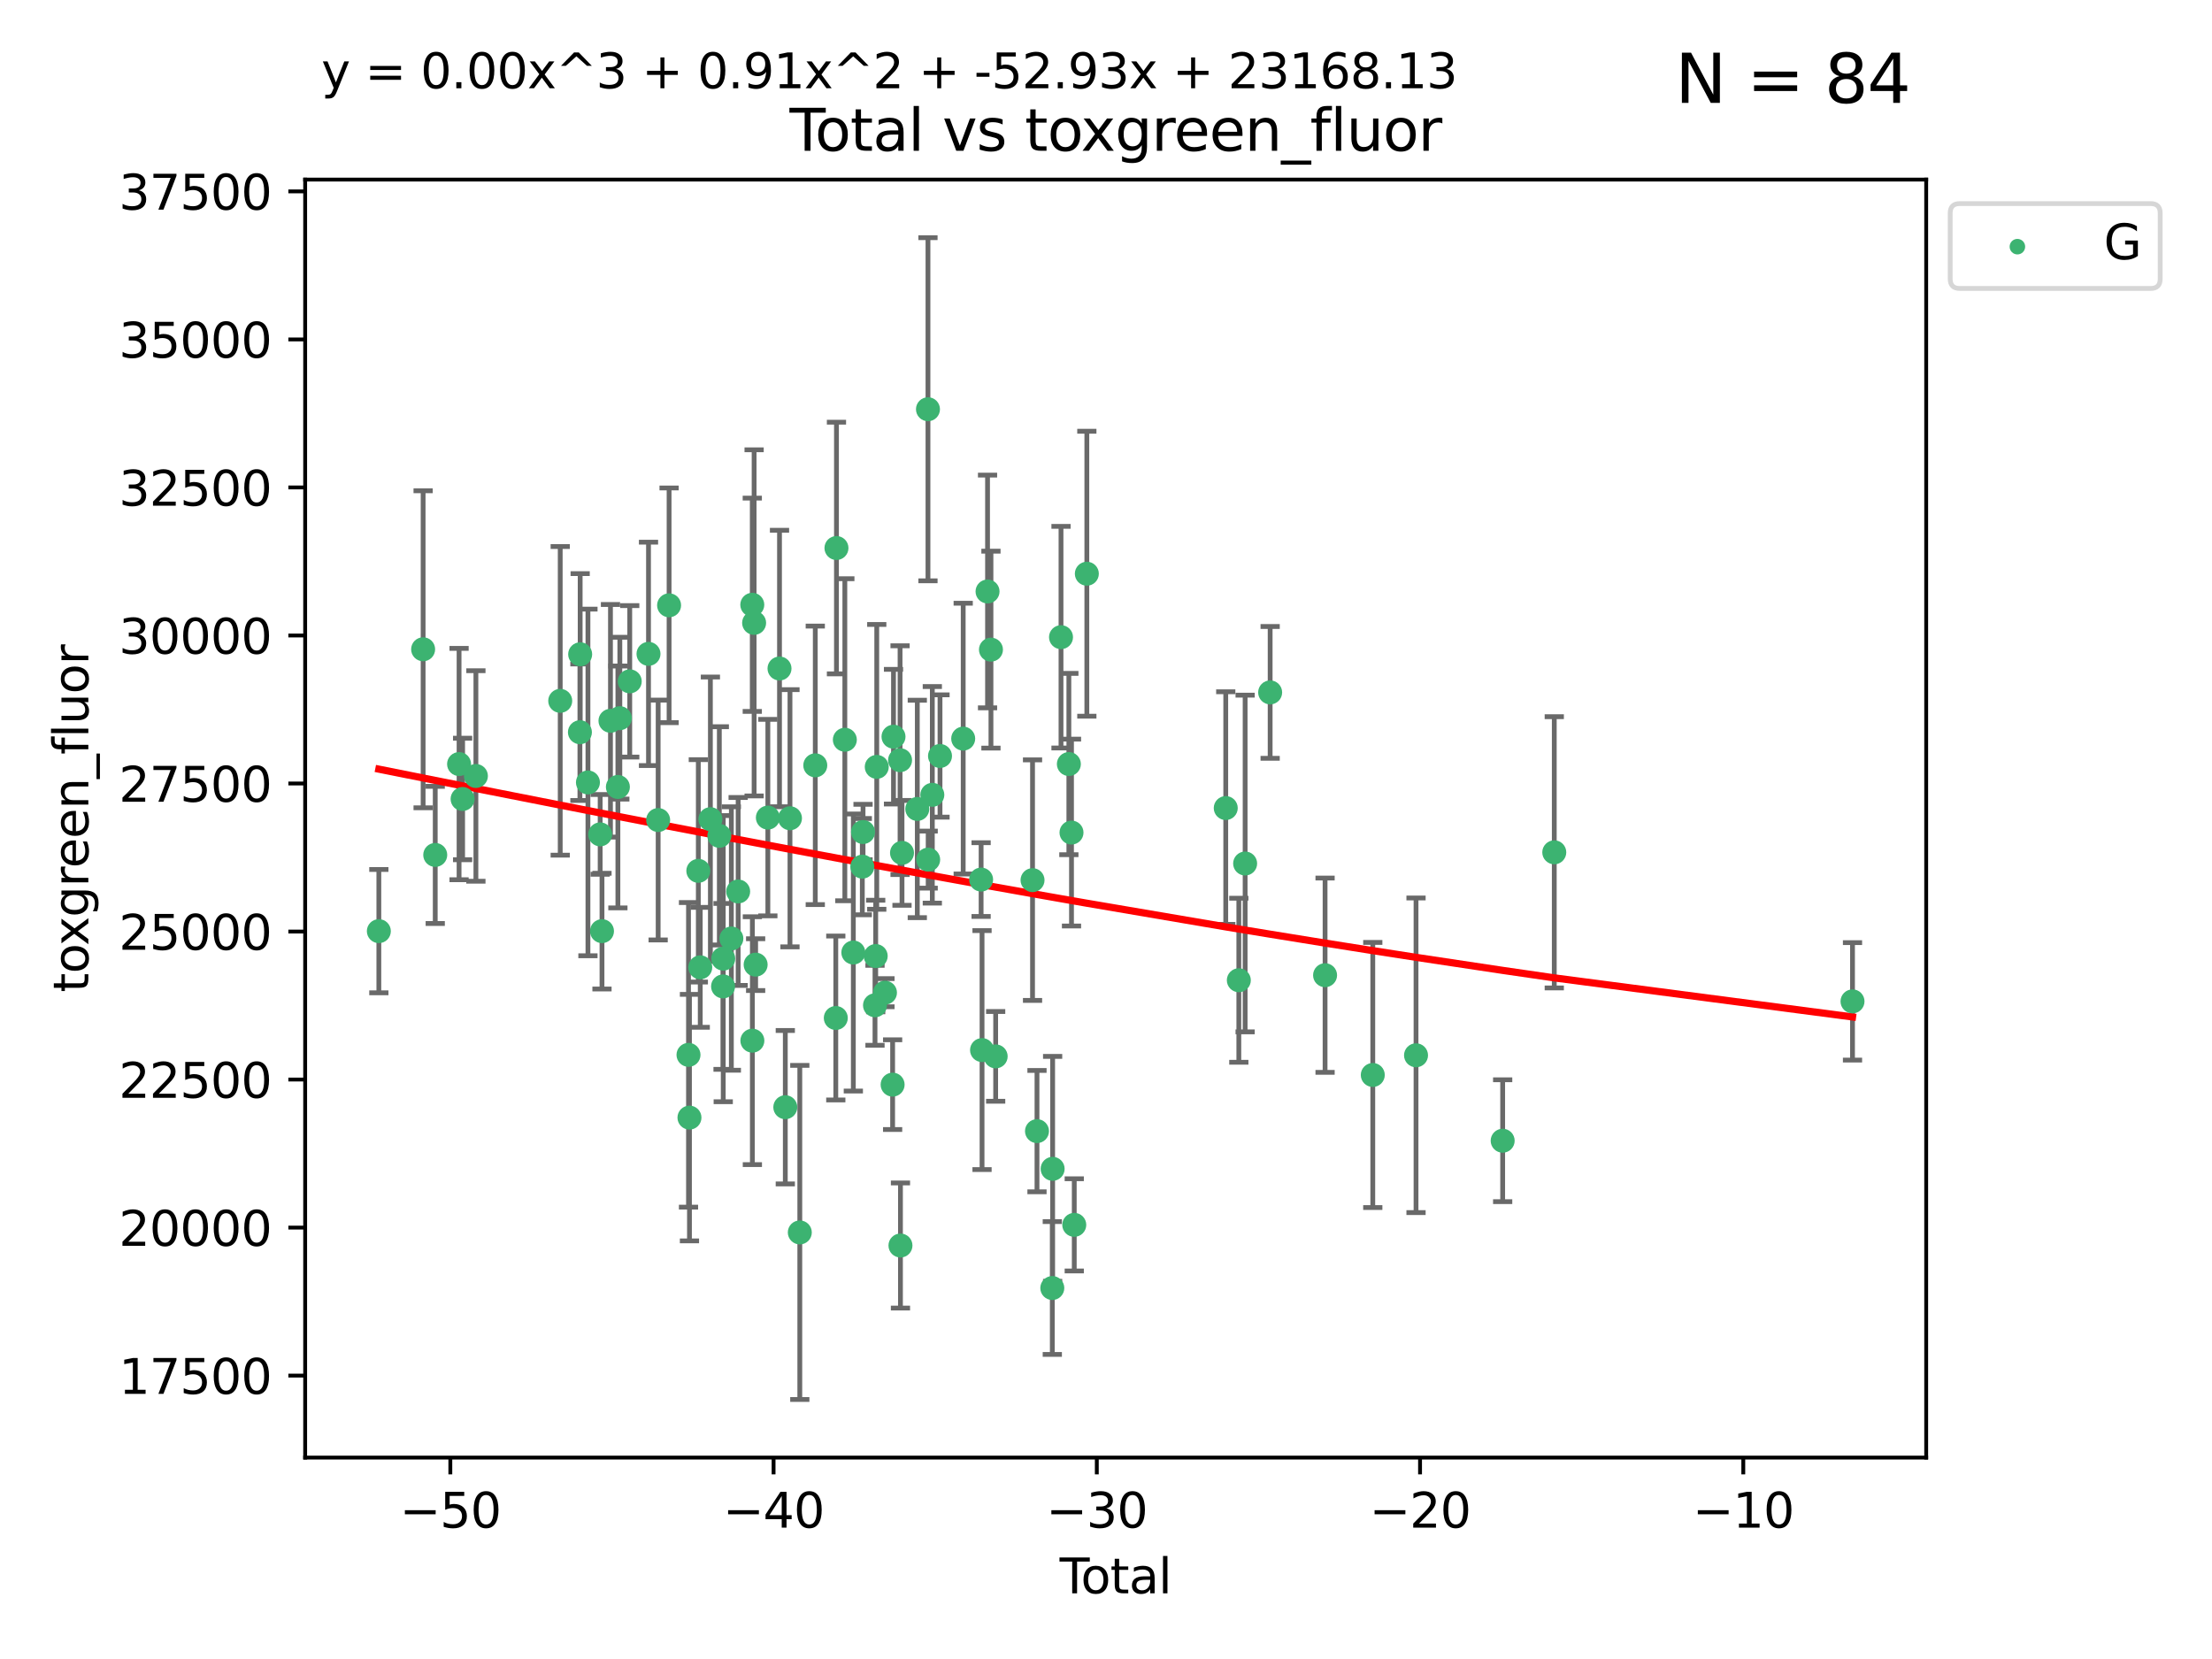 <?xml version="1.0" encoding="utf-8" standalone="no"?>
<!DOCTYPE svg PUBLIC "-//W3C//DTD SVG 1.1//EN"
  "http://www.w3.org/Graphics/SVG/1.1/DTD/svg11.dtd">
<svg xmlns:xlink="http://www.w3.org/1999/xlink" width="460.8pt" height="345.6pt" viewBox="0 0 460.8 345.6" xmlns="http://www.w3.org/2000/svg" version="1.1">
 <defs>
  <style type="text/css">*{stroke-linejoin: round; stroke-linecap: butt}</style>
 </defs>
 <g id="figure_1">
  <g id="patch_1">
   <path d="M 0 345.6 
L 460.8 345.6 
L 460.8 0 
L 0 0 
z
" style="fill: #ffffff"/>
  </g>
  <g id="axes_1">
   <g id="patch_2">
    <path d="M 63.571 303.64 
L 401.26 303.64 
L 401.26 37.411 
L 63.571 37.411 
z
" style="fill: #ffffff"/>
   </g>
   <g id="PathCollection_1">
    <defs>
     <path id="mf88c6c1313" d="M 0 1.118 
C 0.297 1.118 0.581 1 0.791 0.791 
C 1 0.581 1.118 0.297 1.118 0 
C 1.118 -0.297 1 -0.581 0.791 -0.791 
C 0.581 -1 0.297 -1.118 0 -1.118 
C -0.297 -1.118 -0.581 -1 -0.791 -0.791 
C -1 -0.581 -1.118 -0.297 -1.118 0 
C -1.118 0.297 -1 0.581 -0.791 0.791 
C -0.581 1 -0.297 1.118 0 1.118 
z
" style="stroke: #3cb371"/>
    </defs>
    <g clip-path="url(#p38c087c7b7)">
     <use xlink:href="#mf88c6c1313" x="78.921" y="193.975" style="fill: #3cb371; stroke: #3cb371"/>
     <use xlink:href="#mf88c6c1313" x="88.145" y="135.255" style="fill: #3cb371; stroke: #3cb371"/>
     <use xlink:href="#mf88c6c1313" x="90.668" y="178.098" style="fill: #3cb371; stroke: #3cb371"/>
     <use xlink:href="#mf88c6c1313" x="95.633" y="159.167" style="fill: #3cb371; stroke: #3cb371"/>
     <use xlink:href="#mf88c6c1313" x="96.369" y="166.442" style="fill: #3cb371; stroke: #3cb371"/>
     <use xlink:href="#mf88c6c1313" x="99.139" y="161.651" style="fill: #3cb371; stroke: #3cb371"/>
     <use xlink:href="#mf88c6c1313" x="116.705" y="145.999" style="fill: #3cb371; stroke: #3cb371"/>
     <use xlink:href="#mf88c6c1313" x="120.807" y="152.536" style="fill: #3cb371; stroke: #3cb371"/>
     <use xlink:href="#mf88c6c1313" x="120.859" y="136.297" style="fill: #3cb371; stroke: #3cb371"/>
     <use xlink:href="#mf88c6c1313" x="122.479" y="162.997" style="fill: #3cb371; stroke: #3cb371"/>
     <use xlink:href="#mf88c6c1313" x="125.026" y="173.815" style="fill: #3cb371; stroke: #3cb371"/>
     <use xlink:href="#mf88c6c1313" x="125.405" y="193.974" style="fill: #3cb371; stroke: #3cb371"/>
     <use xlink:href="#mf88c6c1313" x="127.173" y="150.155" style="fill: #3cb371; stroke: #3cb371"/>
     <use xlink:href="#mf88c6c1313" x="128.718" y="163.938" style="fill: #3cb371; stroke: #3cb371"/>
     <use xlink:href="#mf88c6c1313" x="129.123" y="149.609" style="fill: #3cb371; stroke: #3cb371"/>
     <use xlink:href="#mf88c6c1313" x="131.187" y="141.937" style="fill: #3cb371; stroke: #3cb371"/>
     <use xlink:href="#mf88c6c1313" x="135.095" y="136.212" style="fill: #3cb371; stroke: #3cb371"/>
     <use xlink:href="#mf88c6c1313" x="137.105" y="170.827" style="fill: #3cb371; stroke: #3cb371"/>
     <use xlink:href="#mf88c6c1313" x="139.383" y="126.096" style="fill: #3cb371; stroke: #3cb371"/>
     <use xlink:href="#mf88c6c1313" x="143.428" y="219.744" style="fill: #3cb371; stroke: #3cb371"/>
     <use xlink:href="#mf88c6c1313" x="143.628" y="232.818" style="fill: #3cb371; stroke: #3cb371"/>
     <use xlink:href="#mf88c6c1313" x="145.473" y="181.413" style="fill: #3cb371; stroke: #3cb371"/>
     <use xlink:href="#mf88c6c1313" x="145.874" y="201.512" style="fill: #3cb371; stroke: #3cb371"/>
     <use xlink:href="#mf88c6c1313" x="147.988" y="170.649" style="fill: #3cb371; stroke: #3cb371"/>
     <use xlink:href="#mf88c6c1313" x="149.851" y="174.122" style="fill: #3cb371; stroke: #3cb371"/>
     <use xlink:href="#mf88c6c1313" x="150.627" y="205.487" style="fill: #3cb371; stroke: #3cb371"/>
     <use xlink:href="#mf88c6c1313" x="150.664" y="199.703" style="fill: #3cb371; stroke: #3cb371"/>
     <use xlink:href="#mf88c6c1313" x="152.355" y="195.508" style="fill: #3cb371; stroke: #3cb371"/>
     <use xlink:href="#mf88c6c1313" x="153.771" y="185.71" style="fill: #3cb371; stroke: #3cb371"/>
     <use xlink:href="#mf88c6c1313" x="156.714" y="125.982" style="fill: #3cb371; stroke: #3cb371"/>
     <use xlink:href="#mf88c6c1313" x="156.733" y="216.791" style="fill: #3cb371; stroke: #3cb371"/>
     <use xlink:href="#mf88c6c1313" x="157.096" y="129.758" style="fill: #3cb371; stroke: #3cb371"/>
     <use xlink:href="#mf88c6c1313" x="157.413" y="200.952" style="fill: #3cb371; stroke: #3cb371"/>
     <use xlink:href="#mf88c6c1313" x="159.959" y="170.323" style="fill: #3cb371; stroke: #3cb371"/>
     <use xlink:href="#mf88c6c1313" x="162.386" y="139.263" style="fill: #3cb371; stroke: #3cb371"/>
     <use xlink:href="#mf88c6c1313" x="163.593" y="230.652" style="fill: #3cb371; stroke: #3cb371"/>
     <use xlink:href="#mf88c6c1313" x="164.567" y="170.456" style="fill: #3cb371; stroke: #3cb371"/>
     <use xlink:href="#mf88c6c1313" x="166.614" y="256.738" style="fill: #3cb371; stroke: #3cb371"/>
     <use xlink:href="#mf88c6c1313" x="169.838" y="159.435" style="fill: #3cb371; stroke: #3cb371"/>
     <use xlink:href="#mf88c6c1313" x="174.112" y="212.065" style="fill: #3cb371; stroke: #3cb371"/>
     <use xlink:href="#mf88c6c1313" x="174.25" y="114.163" style="fill: #3cb371; stroke: #3cb371"/>
     <use xlink:href="#mf88c6c1313" x="175.996" y="154.102" style="fill: #3cb371; stroke: #3cb371"/>
     <use xlink:href="#mf88c6c1313" x="177.765" y="198.427" style="fill: #3cb371; stroke: #3cb371"/>
     <use xlink:href="#mf88c6c1313" x="179.634" y="180.538" style="fill: #3cb371; stroke: #3cb371"/>
     <use xlink:href="#mf88c6c1313" x="179.787" y="173.328" style="fill: #3cb371; stroke: #3cb371"/>
     <use xlink:href="#mf88c6c1313" x="182.279" y="209.421" style="fill: #3cb371; stroke: #3cb371"/>
     <use xlink:href="#mf88c6c1313" x="182.425" y="199.157" style="fill: #3cb371; stroke: #3cb371"/>
     <use xlink:href="#mf88c6c1313" x="182.644" y="159.755" style="fill: #3cb371; stroke: #3cb371"/>
     <use xlink:href="#mf88c6c1313" x="184.355" y="206.792" style="fill: #3cb371; stroke: #3cb371"/>
     <use xlink:href="#mf88c6c1313" x="185.949" y="225.95" style="fill: #3cb371; stroke: #3cb371"/>
     <use xlink:href="#mf88c6c1313" x="186.134" y="153.464" style="fill: #3cb371; stroke: #3cb371"/>
     <use xlink:href="#mf88c6c1313" x="187.5" y="158.359" style="fill: #3cb371; stroke: #3cb371"/>
     <use xlink:href="#mf88c6c1313" x="187.583" y="259.464" style="fill: #3cb371; stroke: #3cb371"/>
     <use xlink:href="#mf88c6c1313" x="187.905" y="177.668" style="fill: #3cb371; stroke: #3cb371"/>
     <use xlink:href="#mf88c6c1313" x="191.091" y="168.52" style="fill: #3cb371; stroke: #3cb371"/>
     <use xlink:href="#mf88c6c1313" x="193.313" y="85.252" style="fill: #3cb371; stroke: #3cb371"/>
     <use xlink:href="#mf88c6c1313" x="193.357" y="179.073" style="fill: #3cb371; stroke: #3cb371"/>
     <use xlink:href="#mf88c6c1313" x="194.22" y="165.578" style="fill: #3cb371; stroke: #3cb371"/>
     <use xlink:href="#mf88c6c1313" x="195.821" y="157.485" style="fill: #3cb371; stroke: #3cb371"/>
     <use xlink:href="#mf88c6c1313" x="200.652" y="153.868" style="fill: #3cb371; stroke: #3cb371"/>
     <use xlink:href="#mf88c6c1313" x="204.383" y="183.231" style="fill: #3cb371; stroke: #3cb371"/>
     <use xlink:href="#mf88c6c1313" x="204.577" y="218.75" style="fill: #3cb371; stroke: #3cb371"/>
     <use xlink:href="#mf88c6c1313" x="205.723" y="123.216" style="fill: #3cb371; stroke: #3cb371"/>
     <use xlink:href="#mf88c6c1313" x="206.434" y="135.331" style="fill: #3cb371; stroke: #3cb371"/>
     <use xlink:href="#mf88c6c1313" x="207.415" y="220.062" style="fill: #3cb371; stroke: #3cb371"/>
     <use xlink:href="#mf88c6c1313" x="215.096" y="183.349" style="fill: #3cb371; stroke: #3cb371"/>
     <use xlink:href="#mf88c6c1313" x="216.024" y="235.634" style="fill: #3cb371; stroke: #3cb371"/>
     <use xlink:href="#mf88c6c1313" x="219.214" y="268.318" style="fill: #3cb371; stroke: #3cb371"/>
     <use xlink:href="#mf88c6c1313" x="219.283" y="243.49" style="fill: #3cb371; stroke: #3cb371"/>
     <use xlink:href="#mf88c6c1313" x="221.028" y="132.733" style="fill: #3cb371; stroke: #3cb371"/>
     <use xlink:href="#mf88c6c1313" x="222.664" y="159.163" style="fill: #3cb371; stroke: #3cb371"/>
     <use xlink:href="#mf88c6c1313" x="223.213" y="173.439" style="fill: #3cb371; stroke: #3cb371"/>
     <use xlink:href="#mf88c6c1313" x="223.788" y="255.16" style="fill: #3cb371; stroke: #3cb371"/>
     <use xlink:href="#mf88c6c1313" x="226.408" y="119.516" style="fill: #3cb371; stroke: #3cb371"/>
     <use xlink:href="#mf88c6c1313" x="255.346" y="168.333" style="fill: #3cb371; stroke: #3cb371"/>
     <use xlink:href="#mf88c6c1313" x="258.07" y="204.202" style="fill: #3cb371; stroke: #3cb371"/>
     <use xlink:href="#mf88c6c1313" x="259.384" y="179.885" style="fill: #3cb371; stroke: #3cb371"/>
     <use xlink:href="#mf88c6c1313" x="264.595" y="144.241" style="fill: #3cb371; stroke: #3cb371"/>
     <use xlink:href="#mf88c6c1313" x="276.037" y="203.155" style="fill: #3cb371; stroke: #3cb371"/>
     <use xlink:href="#mf88c6c1313" x="285.975" y="223.939" style="fill: #3cb371; stroke: #3cb371"/>
     <use xlink:href="#mf88c6c1313" x="294.984" y="219.837" style="fill: #3cb371; stroke: #3cb371"/>
     <use xlink:href="#mf88c6c1313" x="313.033" y="237.633" style="fill: #3cb371; stroke: #3cb371"/>
     <use xlink:href="#mf88c6c1313" x="323.784" y="177.554" style="fill: #3cb371; stroke: #3cb371"/>
     <use xlink:href="#mf88c6c1313" x="385.911" y="208.604" style="fill: #3cb371; stroke: #3cb371"/>
    </g>
   </g>
   <g id="matplotlib.axis_1">
    <g id="xtick_1">
     <g id="line2d_1">
      <defs>
       <path id="m9a52e6c8f5" d="M 0 0 
L 0 3.5 
" style="stroke: #000000; stroke-width: 0.8"/>
      </defs>
      <g>
       <use xlink:href="#m9a52e6c8f5" x="93.812" y="303.64" style="stroke: #000000; stroke-width: 0.8"/>
      </g>
     </g>
     <g id="text_1">
      <!-- −50 -->
      <g transform="translate(83.26 318.238)scale(0.1 -0.1)">
       <defs>
        <path id="DejaVuSans-2212" d="M 678 2272 
L 4684 2272 
L 4684 1741 
L 678 1741 
L 678 2272 
z
" transform="scale(0.016)"/>
        <path id="DejaVuSans-35" d="M 691 4666 
L 3169 4666 
L 3169 4134 
L 1269 4134 
L 1269 2991 
Q 1406 3038 1543 3061 
Q 1681 3084 1819 3084 
Q 2600 3084 3056 2656 
Q 3513 2228 3513 1497 
Q 3513 744 3044 326 
Q 2575 -91 1722 -91 
Q 1428 -91 1123 -41 
Q 819 9 494 109 
L 494 744 
Q 775 591 1075 516 
Q 1375 441 1709 441 
Q 2250 441 2565 725 
Q 2881 1009 2881 1497 
Q 2881 1984 2565 2268 
Q 2250 2553 1709 2553 
Q 1456 2553 1204 2497 
Q 953 2441 691 2322 
L 691 4666 
z
" transform="scale(0.016)"/>
        <path id="DejaVuSans-30" d="M 2034 4250 
Q 1547 4250 1301 3770 
Q 1056 3291 1056 2328 
Q 1056 1369 1301 889 
Q 1547 409 2034 409 
Q 2525 409 2770 889 
Q 3016 1369 3016 2328 
Q 3016 3291 2770 3770 
Q 2525 4250 2034 4250 
z
M 2034 4750 
Q 2819 4750 3233 4129 
Q 3647 3509 3647 2328 
Q 3647 1150 3233 529 
Q 2819 -91 2034 -91 
Q 1250 -91 836 529 
Q 422 1150 422 2328 
Q 422 3509 836 4129 
Q 1250 4750 2034 4750 
z
" transform="scale(0.016)"/>
       </defs>
       <use xlink:href="#DejaVuSans-2212"/>
       <use xlink:href="#DejaVuSans-35" x="83.789"/>
       <use xlink:href="#DejaVuSans-30" x="147.412"/>
      </g>
     </g>
    </g>
    <g id="xtick_2">
     <g id="line2d_2">
      <g>
       <use xlink:href="#m9a52e6c8f5" x="161.149" y="303.64" style="stroke: #000000; stroke-width: 0.8"/>
      </g>
     </g>
     <g id="text_2">
      <!-- −40 -->
      <g transform="translate(150.596 318.238)scale(0.1 -0.1)">
       <defs>
        <path id="DejaVuSans-34" d="M 2419 4116 
L 825 1625 
L 2419 1625 
L 2419 4116 
z
M 2253 4666 
L 3047 4666 
L 3047 1625 
L 3713 1625 
L 3713 1100 
L 3047 1100 
L 3047 0 
L 2419 0 
L 2419 1100 
L 313 1100 
L 313 1709 
L 2253 4666 
z
" transform="scale(0.016)"/>
       </defs>
       <use xlink:href="#DejaVuSans-2212"/>
       <use xlink:href="#DejaVuSans-34" x="83.789"/>
       <use xlink:href="#DejaVuSans-30" x="147.412"/>
      </g>
     </g>
    </g>
    <g id="xtick_3">
     <g id="line2d_3">
      <g>
       <use xlink:href="#m9a52e6c8f5" x="228.485" y="303.64" style="stroke: #000000; stroke-width: 0.8"/>
      </g>
     </g>
     <g id="text_3">
      <!-- −30 -->
      <g transform="translate(217.933 318.238)scale(0.1 -0.1)">
       <defs>
        <path id="DejaVuSans-33" d="M 2597 2516 
Q 3050 2419 3304 2112 
Q 3559 1806 3559 1356 
Q 3559 666 3084 287 
Q 2609 -91 1734 -91 
Q 1441 -91 1130 -33 
Q 819 25 488 141 
L 488 750 
Q 750 597 1062 519 
Q 1375 441 1716 441 
Q 2309 441 2620 675 
Q 2931 909 2931 1356 
Q 2931 1769 2642 2001 
Q 2353 2234 1838 2234 
L 1294 2234 
L 1294 2753 
L 1863 2753 
Q 2328 2753 2575 2939 
Q 2822 3125 2822 3475 
Q 2822 3834 2567 4026 
Q 2313 4219 1838 4219 
Q 1578 4219 1281 4162 
Q 984 4106 628 3988 
L 628 4550 
Q 988 4650 1302 4700 
Q 1616 4750 1894 4750 
Q 2613 4750 3031 4423 
Q 3450 4097 3450 3541 
Q 3450 3153 3228 2886 
Q 3006 2619 2597 2516 
z
" transform="scale(0.016)"/>
       </defs>
       <use xlink:href="#DejaVuSans-2212"/>
       <use xlink:href="#DejaVuSans-33" x="83.789"/>
       <use xlink:href="#DejaVuSans-30" x="147.412"/>
      </g>
     </g>
    </g>
    <g id="xtick_4">
     <g id="line2d_4">
      <g>
       <use xlink:href="#m9a52e6c8f5" x="295.821" y="303.64" style="stroke: #000000; stroke-width: 0.8"/>
      </g>
     </g>
     <g id="text_4">
      <!-- −20 -->
      <g transform="translate(285.269 318.238)scale(0.1 -0.1)">
       <defs>
        <path id="DejaVuSans-32" d="M 1228 531 
L 3431 531 
L 3431 0 
L 469 0 
L 469 531 
Q 828 903 1448 1529 
Q 2069 2156 2228 2338 
Q 2531 2678 2651 2914 
Q 2772 3150 2772 3378 
Q 2772 3750 2511 3984 
Q 2250 4219 1831 4219 
Q 1534 4219 1204 4116 
Q 875 4013 500 3803 
L 500 4441 
Q 881 4594 1212 4672 
Q 1544 4750 1819 4750 
Q 2544 4750 2975 4387 
Q 3406 4025 3406 3419 
Q 3406 3131 3298 2873 
Q 3191 2616 2906 2266 
Q 2828 2175 2409 1742 
Q 1991 1309 1228 531 
z
" transform="scale(0.016)"/>
       </defs>
       <use xlink:href="#DejaVuSans-2212"/>
       <use xlink:href="#DejaVuSans-32" x="83.789"/>
       <use xlink:href="#DejaVuSans-30" x="147.412"/>
      </g>
     </g>
    </g>
    <g id="xtick_5">
     <g id="line2d_5">
      <g>
       <use xlink:href="#m9a52e6c8f5" x="363.158" y="303.64" style="stroke: #000000; stroke-width: 0.8"/>
      </g>
     </g>
     <g id="text_5">
      <!-- −10 -->
      <g transform="translate(352.605 318.238)scale(0.1 -0.1)">
       <defs>
        <path id="DejaVuSans-31" d="M 794 531 
L 1825 531 
L 1825 4091 
L 703 3866 
L 703 4441 
L 1819 4666 
L 2450 4666 
L 2450 531 
L 3481 531 
L 3481 0 
L 794 0 
L 794 531 
z
" transform="scale(0.016)"/>
       </defs>
       <use xlink:href="#DejaVuSans-2212"/>
       <use xlink:href="#DejaVuSans-31" x="83.789"/>
       <use xlink:href="#DejaVuSans-30" x="147.412"/>
      </g>
     </g>
    </g>
    <g id="text_6">
     <!-- Total -->
     <g transform="translate(220.739 331.917)scale(0.1 -0.1)">
      <defs>
       <path id="DejaVuSans-54" d="M -19 4666 
L 3928 4666 
L 3928 4134 
L 2272 4134 
L 2272 0 
L 1638 0 
L 1638 4134 
L -19 4134 
L -19 4666 
z
" transform="scale(0.016)"/>
       <path id="DejaVuSans-6f" d="M 1959 3097 
Q 1497 3097 1228 2736 
Q 959 2375 959 1747 
Q 959 1119 1226 758 
Q 1494 397 1959 397 
Q 2419 397 2687 759 
Q 2956 1122 2956 1747 
Q 2956 2369 2687 2733 
Q 2419 3097 1959 3097 
z
M 1959 3584 
Q 2709 3584 3137 3096 
Q 3566 2609 3566 1747 
Q 3566 888 3137 398 
Q 2709 -91 1959 -91 
Q 1206 -91 779 398 
Q 353 888 353 1747 
Q 353 2609 779 3096 
Q 1206 3584 1959 3584 
z
" transform="scale(0.016)"/>
       <path id="DejaVuSans-74" d="M 1172 4494 
L 1172 3500 
L 2356 3500 
L 2356 3053 
L 1172 3053 
L 1172 1153 
Q 1172 725 1289 603 
Q 1406 481 1766 481 
L 2356 481 
L 2356 0 
L 1766 0 
Q 1100 0 847 248 
Q 594 497 594 1153 
L 594 3053 
L 172 3053 
L 172 3500 
L 594 3500 
L 594 4494 
L 1172 4494 
z
" transform="scale(0.016)"/>
       <path id="DejaVuSans-61" d="M 2194 1759 
Q 1497 1759 1228 1600 
Q 959 1441 959 1056 
Q 959 750 1161 570 
Q 1363 391 1709 391 
Q 2188 391 2477 730 
Q 2766 1069 2766 1631 
L 2766 1759 
L 2194 1759 
z
M 3341 1997 
L 3341 0 
L 2766 0 
L 2766 531 
Q 2569 213 2275 61 
Q 1981 -91 1556 -91 
Q 1019 -91 701 211 
Q 384 513 384 1019 
Q 384 1609 779 1909 
Q 1175 2209 1959 2209 
L 2766 2209 
L 2766 2266 
Q 2766 2663 2505 2880 
Q 2244 3097 1772 3097 
Q 1472 3097 1187 3025 
Q 903 2953 641 2809 
L 641 3341 
Q 956 3463 1253 3523 
Q 1550 3584 1831 3584 
Q 2591 3584 2966 3190 
Q 3341 2797 3341 1997 
z
" transform="scale(0.016)"/>
       <path id="DejaVuSans-6c" d="M 603 4863 
L 1178 4863 
L 1178 0 
L 603 0 
L 603 4863 
z
" transform="scale(0.016)"/>
      </defs>
      <use xlink:href="#DejaVuSans-54"/>
      <use xlink:href="#DejaVuSans-6f" x="44.084"/>
      <use xlink:href="#DejaVuSans-74" x="105.266"/>
      <use xlink:href="#DejaVuSans-61" x="144.475"/>
      <use xlink:href="#DejaVuSans-6c" x="205.754"/>
     </g>
    </g>
   </g>
   <g id="matplotlib.axis_2">
    <g id="ytick_1">
     <g id="line2d_6">
      <defs>
       <path id="mfc3b3ff64e" d="M 0 0 
L -3.5 0 
" style="stroke: #000000; stroke-width: 0.8"/>
      </defs>
      <g>
       <use xlink:href="#mfc3b3ff64e" x="63.571" y="286.566" style="stroke: #000000; stroke-width: 0.8"/>
      </g>
     </g>
     <g id="text_7">
      <!-- 17500 -->
      <g transform="translate(24.759 290.365)scale(0.1 -0.1)">
       <defs>
        <path id="DejaVuSans-37" d="M 525 4666 
L 3525 4666 
L 3525 4397 
L 1831 0 
L 1172 0 
L 2766 4134 
L 525 4134 
L 525 4666 
z
" transform="scale(0.016)"/>
       </defs>
       <use xlink:href="#DejaVuSans-31"/>
       <use xlink:href="#DejaVuSans-37" x="63.623"/>
       <use xlink:href="#DejaVuSans-35" x="127.246"/>
       <use xlink:href="#DejaVuSans-30" x="190.869"/>
       <use xlink:href="#DejaVuSans-30" x="254.492"/>
      </g>
     </g>
    </g>
    <g id="ytick_2">
     <g id="line2d_7">
      <g>
       <use xlink:href="#mfc3b3ff64e" x="63.571" y="255.729" style="stroke: #000000; stroke-width: 0.8"/>
      </g>
     </g>
     <g id="text_8">
      <!-- 20000 -->
      <g transform="translate(24.759 259.528)scale(0.1 -0.1)">
       <use xlink:href="#DejaVuSans-32"/>
       <use xlink:href="#DejaVuSans-30" x="63.623"/>
       <use xlink:href="#DejaVuSans-30" x="127.246"/>
       <use xlink:href="#DejaVuSans-30" x="190.869"/>
       <use xlink:href="#DejaVuSans-30" x="254.492"/>
      </g>
     </g>
    </g>
    <g id="ytick_3">
     <g id="line2d_8">
      <g>
       <use xlink:href="#mfc3b3ff64e" x="63.571" y="224.892" style="stroke: #000000; stroke-width: 0.8"/>
      </g>
     </g>
     <g id="text_9">
      <!-- 22500 -->
      <g transform="translate(24.759 228.691)scale(0.1 -0.1)">
       <use xlink:href="#DejaVuSans-32"/>
       <use xlink:href="#DejaVuSans-32" x="63.623"/>
       <use xlink:href="#DejaVuSans-35" x="127.246"/>
       <use xlink:href="#DejaVuSans-30" x="190.869"/>
       <use xlink:href="#DejaVuSans-30" x="254.492"/>
      </g>
     </g>
    </g>
    <g id="ytick_4">
     <g id="line2d_9">
      <g>
       <use xlink:href="#mfc3b3ff64e" x="63.571" y="194.054" style="stroke: #000000; stroke-width: 0.8"/>
      </g>
     </g>
     <g id="text_10">
      <!-- 25000 -->
      <g transform="translate(24.759 197.854)scale(0.1 -0.1)">
       <use xlink:href="#DejaVuSans-32"/>
       <use xlink:href="#DejaVuSans-35" x="63.623"/>
       <use xlink:href="#DejaVuSans-30" x="127.246"/>
       <use xlink:href="#DejaVuSans-30" x="190.869"/>
       <use xlink:href="#DejaVuSans-30" x="254.492"/>
      </g>
     </g>
    </g>
    <g id="ytick_5">
     <g id="line2d_10">
      <g>
       <use xlink:href="#mfc3b3ff64e" x="63.571" y="163.217" style="stroke: #000000; stroke-width: 0.8"/>
      </g>
     </g>
     <g id="text_11">
      <!-- 27500 -->
      <g transform="translate(24.759 167.016)scale(0.1 -0.1)">
       <use xlink:href="#DejaVuSans-32"/>
       <use xlink:href="#DejaVuSans-37" x="63.623"/>
       <use xlink:href="#DejaVuSans-35" x="127.246"/>
       <use xlink:href="#DejaVuSans-30" x="190.869"/>
       <use xlink:href="#DejaVuSans-30" x="254.492"/>
      </g>
     </g>
    </g>
    <g id="ytick_6">
     <g id="line2d_11">
      <g>
       <use xlink:href="#mfc3b3ff64e" x="63.571" y="132.38" style="stroke: #000000; stroke-width: 0.8"/>
      </g>
     </g>
     <g id="text_12">
      <!-- 30000 -->
      <g transform="translate(24.759 136.179)scale(0.1 -0.1)">
       <use xlink:href="#DejaVuSans-33"/>
       <use xlink:href="#DejaVuSans-30" x="63.623"/>
       <use xlink:href="#DejaVuSans-30" x="127.246"/>
       <use xlink:href="#DejaVuSans-30" x="190.869"/>
       <use xlink:href="#DejaVuSans-30" x="254.492"/>
      </g>
     </g>
    </g>
    <g id="ytick_7">
     <g id="line2d_12">
      <g>
       <use xlink:href="#mfc3b3ff64e" x="63.571" y="101.543" style="stroke: #000000; stroke-width: 0.8"/>
      </g>
     </g>
     <g id="text_13">
      <!-- 32500 -->
      <g transform="translate(24.759 105.342)scale(0.1 -0.1)">
       <use xlink:href="#DejaVuSans-33"/>
       <use xlink:href="#DejaVuSans-32" x="63.623"/>
       <use xlink:href="#DejaVuSans-35" x="127.246"/>
       <use xlink:href="#DejaVuSans-30" x="190.869"/>
       <use xlink:href="#DejaVuSans-30" x="254.492"/>
      </g>
     </g>
    </g>
    <g id="ytick_8">
     <g id="line2d_13">
      <g>
       <use xlink:href="#mfc3b3ff64e" x="63.571" y="70.706" style="stroke: #000000; stroke-width: 0.8"/>
      </g>
     </g>
     <g id="text_14">
      <!-- 35000 -->
      <g transform="translate(24.759 74.505)scale(0.1 -0.1)">
       <use xlink:href="#DejaVuSans-33"/>
       <use xlink:href="#DejaVuSans-35" x="63.623"/>
       <use xlink:href="#DejaVuSans-30" x="127.246"/>
       <use xlink:href="#DejaVuSans-30" x="190.869"/>
       <use xlink:href="#DejaVuSans-30" x="254.492"/>
      </g>
     </g>
    </g>
    <g id="ytick_9">
     <g id="line2d_14">
      <g>
       <use xlink:href="#mfc3b3ff64e" x="63.571" y="39.868" style="stroke: #000000; stroke-width: 0.8"/>
      </g>
     </g>
     <g id="text_15">
      <!-- 37500 -->
      <g transform="translate(24.759 43.668)scale(0.1 -0.1)">
       <use xlink:href="#DejaVuSans-33"/>
       <use xlink:href="#DejaVuSans-37" x="63.623"/>
       <use xlink:href="#DejaVuSans-35" x="127.246"/>
       <use xlink:href="#DejaVuSans-30" x="190.869"/>
       <use xlink:href="#DejaVuSans-30" x="254.492"/>
      </g>
     </g>
    </g>
    <g id="text_16">
     <!-- toxgreen_fluor -->
     <g transform="translate(18.401 206.72)rotate(-90)scale(0.1 -0.1)">
      <defs>
       <path id="DejaVuSans-78" d="M 3513 3500 
L 2247 1797 
L 3578 0 
L 2900 0 
L 1881 1375 
L 863 0 
L 184 0 
L 1544 1831 
L 300 3500 
L 978 3500 
L 1906 2253 
L 2834 3500 
L 3513 3500 
z
" transform="scale(0.016)"/>
       <path id="DejaVuSans-67" d="M 2906 1791 
Q 2906 2416 2648 2759 
Q 2391 3103 1925 3103 
Q 1463 3103 1205 2759 
Q 947 2416 947 1791 
Q 947 1169 1205 825 
Q 1463 481 1925 481 
Q 2391 481 2648 825 
Q 2906 1169 2906 1791 
z
M 3481 434 
Q 3481 -459 3084 -895 
Q 2688 -1331 1869 -1331 
Q 1566 -1331 1297 -1286 
Q 1028 -1241 775 -1147 
L 775 -588 
Q 1028 -725 1275 -790 
Q 1522 -856 1778 -856 
Q 2344 -856 2625 -561 
Q 2906 -266 2906 331 
L 2906 616 
Q 2728 306 2450 153 
Q 2172 0 1784 0 
Q 1141 0 747 490 
Q 353 981 353 1791 
Q 353 2603 747 3093 
Q 1141 3584 1784 3584 
Q 2172 3584 2450 3431 
Q 2728 3278 2906 2969 
L 2906 3500 
L 3481 3500 
L 3481 434 
z
" transform="scale(0.016)"/>
       <path id="DejaVuSans-72" d="M 2631 2963 
Q 2534 3019 2420 3045 
Q 2306 3072 2169 3072 
Q 1681 3072 1420 2755 
Q 1159 2438 1159 1844 
L 1159 0 
L 581 0 
L 581 3500 
L 1159 3500 
L 1159 2956 
Q 1341 3275 1631 3429 
Q 1922 3584 2338 3584 
Q 2397 3584 2469 3576 
Q 2541 3569 2628 3553 
L 2631 2963 
z
" transform="scale(0.016)"/>
       <path id="DejaVuSans-65" d="M 3597 1894 
L 3597 1613 
L 953 1613 
Q 991 1019 1311 708 
Q 1631 397 2203 397 
Q 2534 397 2845 478 
Q 3156 559 3463 722 
L 3463 178 
Q 3153 47 2828 -22 
Q 2503 -91 2169 -91 
Q 1331 -91 842 396 
Q 353 884 353 1716 
Q 353 2575 817 3079 
Q 1281 3584 2069 3584 
Q 2775 3584 3186 3129 
Q 3597 2675 3597 1894 
z
M 3022 2063 
Q 3016 2534 2758 2815 
Q 2500 3097 2075 3097 
Q 1594 3097 1305 2825 
Q 1016 2553 972 2059 
L 3022 2063 
z
" transform="scale(0.016)"/>
       <path id="DejaVuSans-6e" d="M 3513 2113 
L 3513 0 
L 2938 0 
L 2938 2094 
Q 2938 2591 2744 2837 
Q 2550 3084 2163 3084 
Q 1697 3084 1428 2787 
Q 1159 2491 1159 1978 
L 1159 0 
L 581 0 
L 581 3500 
L 1159 3500 
L 1159 2956 
Q 1366 3272 1645 3428 
Q 1925 3584 2291 3584 
Q 2894 3584 3203 3211 
Q 3513 2838 3513 2113 
z
" transform="scale(0.016)"/>
       <path id="DejaVuSans-5f" d="M 3263 -1063 
L 3263 -1509 
L -63 -1509 
L -63 -1063 
L 3263 -1063 
z
" transform="scale(0.016)"/>
       <path id="DejaVuSans-66" d="M 2375 4863 
L 2375 4384 
L 1825 4384 
Q 1516 4384 1395 4259 
Q 1275 4134 1275 3809 
L 1275 3500 
L 2222 3500 
L 2222 3053 
L 1275 3053 
L 1275 0 
L 697 0 
L 697 3053 
L 147 3053 
L 147 3500 
L 697 3500 
L 697 3744 
Q 697 4328 969 4595 
Q 1241 4863 1831 4863 
L 2375 4863 
z
" transform="scale(0.016)"/>
       <path id="DejaVuSans-75" d="M 544 1381 
L 544 3500 
L 1119 3500 
L 1119 1403 
Q 1119 906 1312 657 
Q 1506 409 1894 409 
Q 2359 409 2629 706 
Q 2900 1003 2900 1516 
L 2900 3500 
L 3475 3500 
L 3475 0 
L 2900 0 
L 2900 538 
Q 2691 219 2414 64 
Q 2138 -91 1772 -91 
Q 1169 -91 856 284 
Q 544 659 544 1381 
z
M 1991 3584 
L 1991 3584 
z
" transform="scale(0.016)"/>
      </defs>
      <use xlink:href="#DejaVuSans-74"/>
      <use xlink:href="#DejaVuSans-6f" x="39.209"/>
      <use xlink:href="#DejaVuSans-78" x="97.266"/>
      <use xlink:href="#DejaVuSans-67" x="156.445"/>
      <use xlink:href="#DejaVuSans-72" x="219.922"/>
      <use xlink:href="#DejaVuSans-65" x="258.785"/>
      <use xlink:href="#DejaVuSans-65" x="320.309"/>
      <use xlink:href="#DejaVuSans-6e" x="381.832"/>
      <use xlink:href="#DejaVuSans-5f" x="445.211"/>
      <use xlink:href="#DejaVuSans-66" x="495.211"/>
      <use xlink:href="#DejaVuSans-6c" x="530.416"/>
      <use xlink:href="#DejaVuSans-75" x="558.199"/>
      <use xlink:href="#DejaVuSans-6f" x="621.578"/>
      <use xlink:href="#DejaVuSans-72" x="682.76"/>
     </g>
    </g>
   </g>
   <g id="LineCollection_1">
    <path d="M 78.921 206.821 
L 78.921 181.128 
" clip-path="url(#p38c087c7b7)" style="fill: none; stroke: #696969"/>
    <path d="M 88.145 168.276 
L 88.145 102.235 
" clip-path="url(#p38c087c7b7)" style="fill: none; stroke: #696969"/>
    <path d="M 90.668 192.382 
L 90.668 163.813 
" clip-path="url(#p38c087c7b7)" style="fill: none; stroke: #696969"/>
    <path d="M 95.633 183.265 
L 95.633 135.069 
" clip-path="url(#p38c087c7b7)" style="fill: none; stroke: #696969"/>
    <path d="M 96.369 179.099 
L 96.369 153.785 
" clip-path="url(#p38c087c7b7)" style="fill: none; stroke: #696969"/>
    <path d="M 99.139 183.579 
L 99.139 139.723 
" clip-path="url(#p38c087c7b7)" style="fill: none; stroke: #696969"/>
    <path d="M 116.705 178.142 
L 116.705 113.856 
" clip-path="url(#p38c087c7b7)" style="fill: none; stroke: #696969"/>
    <path d="M 120.807 166.754 
L 120.807 138.318 
" clip-path="url(#p38c087c7b7)" style="fill: none; stroke: #696969"/>
    <path d="M 120.859 153.102 
L 120.859 119.491 
" clip-path="url(#p38c087c7b7)" style="fill: none; stroke: #696969"/>
    <path d="M 122.479 199.101 
L 122.479 126.893 
" clip-path="url(#p38c087c7b7)" style="fill: none; stroke: #696969"/>
    <path d="M 125.026 182.12 
L 125.026 165.51 
" clip-path="url(#p38c087c7b7)" style="fill: none; stroke: #696969"/>
    <path d="M 125.405 206.028 
L 125.405 181.919 
" clip-path="url(#p38c087c7b7)" style="fill: none; stroke: #696969"/>
    <path d="M 127.173 174.38 
L 127.173 125.929 
" clip-path="url(#p38c087c7b7)" style="fill: none; stroke: #696969"/>
    <path d="M 128.718 189.131 
L 128.718 138.744 
" clip-path="url(#p38c087c7b7)" style="fill: none; stroke: #696969"/>
    <path d="M 129.123 166.464 
L 129.123 132.753 
" clip-path="url(#p38c087c7b7)" style="fill: none; stroke: #696969"/>
    <path d="M 131.187 157.711 
L 131.187 126.163 
" clip-path="url(#p38c087c7b7)" style="fill: none; stroke: #696969"/>
    <path d="M 135.095 159.476 
L 135.095 112.948 
" clip-path="url(#p38c087c7b7)" style="fill: none; stroke: #696969"/>
    <path d="M 137.105 195.808 
L 137.105 145.847 
" clip-path="url(#p38c087c7b7)" style="fill: none; stroke: #696969"/>
    <path d="M 139.383 150.54 
L 139.383 101.652 
" clip-path="url(#p38c087c7b7)" style="fill: none; stroke: #696969"/>
    <path d="M 143.428 251.47 
L 143.428 188.018 
" clip-path="url(#p38c087c7b7)" style="fill: none; stroke: #696969"/>
    <path d="M 143.628 258.493 
L 143.628 207.143 
" clip-path="url(#p38c087c7b7)" style="fill: none; stroke: #696969"/>
    <path d="M 145.473 204.577 
L 145.473 158.249 
" clip-path="url(#p38c087c7b7)" style="fill: none; stroke: #696969"/>
    <path d="M 145.874 214.003 
L 145.874 189.02 
" clip-path="url(#p38c087c7b7)" style="fill: none; stroke: #696969"/>
    <path d="M 147.988 200.259 
L 147.988 141.039 
" clip-path="url(#p38c087c7b7)" style="fill: none; stroke: #696969"/>
    <path d="M 149.851 196.854 
L 149.851 151.39 
" clip-path="url(#p38c087c7b7)" style="fill: none; stroke: #696969"/>
    <path d="M 150.627 222.761 
L 150.627 188.212 
" clip-path="url(#p38c087c7b7)" style="fill: none; stroke: #696969"/>
    <path d="M 150.664 229.508 
L 150.664 169.897 
" clip-path="url(#p38c087c7b7)" style="fill: none; stroke: #696969"/>
    <path d="M 152.355 222.944 
L 152.355 168.072 
" clip-path="url(#p38c087c7b7)" style="fill: none; stroke: #696969"/>
    <path d="M 153.771 205.285 
L 153.771 166.135 
" clip-path="url(#p38c087c7b7)" style="fill: none; stroke: #696969"/>
    <path d="M 156.714 148.197 
L 156.714 103.767 
" clip-path="url(#p38c087c7b7)" style="fill: none; stroke: #696969"/>
    <path d="M 156.733 242.606 
L 156.733 190.976 
" clip-path="url(#p38c087c7b7)" style="fill: none; stroke: #696969"/>
    <path d="M 157.096 165.812 
L 157.096 93.704 
" clip-path="url(#p38c087c7b7)" style="fill: none; stroke: #696969"/>
    <path d="M 157.413 206.35 
L 157.413 195.554 
" clip-path="url(#p38c087c7b7)" style="fill: none; stroke: #696969"/>
    <path d="M 159.959 190.793 
L 159.959 149.854 
" clip-path="url(#p38c087c7b7)" style="fill: none; stroke: #696969"/>
    <path d="M 162.386 168.06 
L 162.386 110.466 
" clip-path="url(#p38c087c7b7)" style="fill: none; stroke: #696969"/>
    <path d="M 163.593 246.634 
L 163.593 214.67 
" clip-path="url(#p38c087c7b7)" style="fill: none; stroke: #696969"/>
    <path d="M 164.567 197.247 
L 164.567 143.665 
" clip-path="url(#p38c087c7b7)" style="fill: none; stroke: #696969"/>
    <path d="M 166.614 291.539 
L 166.614 221.937 
" clip-path="url(#p38c087c7b7)" style="fill: none; stroke: #696969"/>
    <path d="M 169.838 188.444 
L 169.838 130.425 
" clip-path="url(#p38c087c7b7)" style="fill: none; stroke: #696969"/>
    <path d="M 174.112 229.142 
L 174.112 194.989 
" clip-path="url(#p38c087c7b7)" style="fill: none; stroke: #696969"/>
    <path d="M 174.25 140.378 
L 174.25 87.947 
" clip-path="url(#p38c087c7b7)" style="fill: none; stroke: #696969"/>
    <path d="M 175.996 187.646 
L 175.996 120.558 
" clip-path="url(#p38c087c7b7)" style="fill: none; stroke: #696969"/>
    <path d="M 177.765 227.284 
L 177.765 169.57 
" clip-path="url(#p38c087c7b7)" style="fill: none; stroke: #696969"/>
    <path d="M 179.634 190.57 
L 179.634 170.507 
" clip-path="url(#p38c087c7b7)" style="fill: none; stroke: #696969"/>
    <path d="M 179.787 179.099 
L 179.787 167.557 
" clip-path="url(#p38c087c7b7)" style="fill: none; stroke: #696969"/>
    <path d="M 182.279 217.751 
L 182.279 201.092 
" clip-path="url(#p38c087c7b7)" style="fill: none; stroke: #696969"/>
    <path d="M 182.425 210.782 
L 182.425 187.531 
" clip-path="url(#p38c087c7b7)" style="fill: none; stroke: #696969"/>
    <path d="M 182.644 189.42 
L 182.644 130.089 
" clip-path="url(#p38c087c7b7)" style="fill: none; stroke: #696969"/>
    <path d="M 184.355 209.724 
L 184.355 203.86 
" clip-path="url(#p38c087c7b7)" style="fill: none; stroke: #696969"/>
    <path d="M 185.949 235.296 
L 185.949 216.603 
" clip-path="url(#p38c087c7b7)" style="fill: none; stroke: #696969"/>
    <path d="M 186.134 167.49 
L 186.134 139.439 
" clip-path="url(#p38c087c7b7)" style="fill: none; stroke: #696969"/>
    <path d="M 187.5 182.19 
L 187.5 134.528 
" clip-path="url(#p38c087c7b7)" style="fill: none; stroke: #696969"/>
    <path d="M 187.583 272.496 
L 187.583 246.433 
" clip-path="url(#p38c087c7b7)" style="fill: none; stroke: #696969"/>
    <path d="M 187.905 188.587 
L 187.905 166.749 
" clip-path="url(#p38c087c7b7)" style="fill: none; stroke: #696969"/>
    <path d="M 191.091 191.166 
L 191.091 145.873 
" clip-path="url(#p38c087c7b7)" style="fill: none; stroke: #696969"/>
    <path d="M 193.313 120.992 
L 193.313 49.513 
" clip-path="url(#p38c087c7b7)" style="fill: none; stroke: #696969"/>
    <path d="M 193.357 185.014 
L 193.357 173.131 
" clip-path="url(#p38c087c7b7)" style="fill: none; stroke: #696969"/>
    <path d="M 194.22 188.135 
L 194.22 143.021 
" clip-path="url(#p38c087c7b7)" style="fill: none; stroke: #696969"/>
    <path d="M 195.821 170.224 
L 195.821 144.746 
" clip-path="url(#p38c087c7b7)" style="fill: none; stroke: #696969"/>
    <path d="M 200.652 182.073 
L 200.652 125.664 
" clip-path="url(#p38c087c7b7)" style="fill: none; stroke: #696969"/>
    <path d="M 204.383 190.911 
L 204.383 175.55 
" clip-path="url(#p38c087c7b7)" style="fill: none; stroke: #696969"/>
    <path d="M 204.577 243.641 
L 204.577 193.858 
" clip-path="url(#p38c087c7b7)" style="fill: none; stroke: #696969"/>
    <path d="M 205.723 147.457 
L 205.723 98.974 
" clip-path="url(#p38c087c7b7)" style="fill: none; stroke: #696969"/>
    <path d="M 206.434 155.844 
L 206.434 114.818 
" clip-path="url(#p38c087c7b7)" style="fill: none; stroke: #696969"/>
    <path d="M 207.415 229.409 
L 207.415 210.714 
" clip-path="url(#p38c087c7b7)" style="fill: none; stroke: #696969"/>
    <path d="M 215.096 208.406 
L 215.096 158.293 
" clip-path="url(#p38c087c7b7)" style="fill: none; stroke: #696969"/>
    <path d="M 216.024 248.275 
L 216.024 222.993 
" clip-path="url(#p38c087c7b7)" style="fill: none; stroke: #696969"/>
    <path d="M 219.214 282.154 
L 219.214 254.482 
" clip-path="url(#p38c087c7b7)" style="fill: none; stroke: #696969"/>
    <path d="M 219.283 266.914 
L 219.283 220.066 
" clip-path="url(#p38c087c7b7)" style="fill: none; stroke: #696969"/>
    <path d="M 221.028 155.817 
L 221.028 109.648 
" clip-path="url(#p38c087c7b7)" style="fill: none; stroke: #696969"/>
    <path d="M 222.664 178.047 
L 222.664 140.279 
" clip-path="url(#p38c087c7b7)" style="fill: none; stroke: #696969"/>
    <path d="M 223.213 192.903 
L 223.213 153.975 
" clip-path="url(#p38c087c7b7)" style="fill: none; stroke: #696969"/>
    <path d="M 223.788 264.764 
L 223.788 245.556 
" clip-path="url(#p38c087c7b7)" style="fill: none; stroke: #696969"/>
    <path d="M 226.408 149.194 
L 226.408 89.837 
" clip-path="url(#p38c087c7b7)" style="fill: none; stroke: #696969"/>
    <path d="M 255.346 192.559 
L 255.346 144.106 
" clip-path="url(#p38c087c7b7)" style="fill: none; stroke: #696969"/>
    <path d="M 258.07 221.288 
L 258.07 187.117 
" clip-path="url(#p38c087c7b7)" style="fill: none; stroke: #696969"/>
    <path d="M 259.384 214.955 
L 259.384 144.814 
" clip-path="url(#p38c087c7b7)" style="fill: none; stroke: #696969"/>
    <path d="M 264.595 157.971 
L 264.595 130.51 
" clip-path="url(#p38c087c7b7)" style="fill: none; stroke: #696969"/>
    <path d="M 276.037 223.394 
L 276.037 182.915 
" clip-path="url(#p38c087c7b7)" style="fill: none; stroke: #696969"/>
    <path d="M 285.975 251.55 
L 285.975 196.327 
" clip-path="url(#p38c087c7b7)" style="fill: none; stroke: #696969"/>
    <path d="M 294.984 252.605 
L 294.984 187.069 
" clip-path="url(#p38c087c7b7)" style="fill: none; stroke: #696969"/>
    <path d="M 313.033 250.329 
L 313.033 224.936 
" clip-path="url(#p38c087c7b7)" style="fill: none; stroke: #696969"/>
    <path d="M 323.784 205.807 
L 323.784 149.301 
" clip-path="url(#p38c087c7b7)" style="fill: none; stroke: #696969"/>
    <path d="M 385.911 220.836 
L 385.911 196.372 
" clip-path="url(#p38c087c7b7)" style="fill: none; stroke: #696969"/>
   </g>
   <g id="line2d_15">
    <defs>
     <path id="mfaec6b2f95" d="M 2 0 
L -2 -0 
" style="stroke: #696969"/>
    </defs>
    <g clip-path="url(#p38c087c7b7)">
     <use xlink:href="#mfaec6b2f95" x="78.921" y="206.821" style="fill: #696969; stroke: #696969"/>
     <use xlink:href="#mfaec6b2f95" x="88.145" y="168.276" style="fill: #696969; stroke: #696969"/>
     <use xlink:href="#mfaec6b2f95" x="90.668" y="192.382" style="fill: #696969; stroke: #696969"/>
     <use xlink:href="#mfaec6b2f95" x="95.633" y="183.265" style="fill: #696969; stroke: #696969"/>
     <use xlink:href="#mfaec6b2f95" x="96.369" y="179.099" style="fill: #696969; stroke: #696969"/>
     <use xlink:href="#mfaec6b2f95" x="99.139" y="183.579" style="fill: #696969; stroke: #696969"/>
     <use xlink:href="#mfaec6b2f95" x="116.705" y="178.142" style="fill: #696969; stroke: #696969"/>
     <use xlink:href="#mfaec6b2f95" x="120.807" y="166.754" style="fill: #696969; stroke: #696969"/>
     <use xlink:href="#mfaec6b2f95" x="120.859" y="153.102" style="fill: #696969; stroke: #696969"/>
     <use xlink:href="#mfaec6b2f95" x="122.479" y="199.101" style="fill: #696969; stroke: #696969"/>
     <use xlink:href="#mfaec6b2f95" x="125.026" y="182.12" style="fill: #696969; stroke: #696969"/>
     <use xlink:href="#mfaec6b2f95" x="125.405" y="206.028" style="fill: #696969; stroke: #696969"/>
     <use xlink:href="#mfaec6b2f95" x="127.173" y="174.38" style="fill: #696969; stroke: #696969"/>
     <use xlink:href="#mfaec6b2f95" x="128.718" y="189.131" style="fill: #696969; stroke: #696969"/>
     <use xlink:href="#mfaec6b2f95" x="129.123" y="166.464" style="fill: #696969; stroke: #696969"/>
     <use xlink:href="#mfaec6b2f95" x="131.187" y="157.711" style="fill: #696969; stroke: #696969"/>
     <use xlink:href="#mfaec6b2f95" x="135.095" y="159.476" style="fill: #696969; stroke: #696969"/>
     <use xlink:href="#mfaec6b2f95" x="137.105" y="195.808" style="fill: #696969; stroke: #696969"/>
     <use xlink:href="#mfaec6b2f95" x="139.383" y="150.54" style="fill: #696969; stroke: #696969"/>
     <use xlink:href="#mfaec6b2f95" x="143.428" y="251.47" style="fill: #696969; stroke: #696969"/>
     <use xlink:href="#mfaec6b2f95" x="143.628" y="258.493" style="fill: #696969; stroke: #696969"/>
     <use xlink:href="#mfaec6b2f95" x="145.473" y="204.577" style="fill: #696969; stroke: #696969"/>
     <use xlink:href="#mfaec6b2f95" x="145.874" y="214.003" style="fill: #696969; stroke: #696969"/>
     <use xlink:href="#mfaec6b2f95" x="147.988" y="200.259" style="fill: #696969; stroke: #696969"/>
     <use xlink:href="#mfaec6b2f95" x="149.851" y="196.854" style="fill: #696969; stroke: #696969"/>
     <use xlink:href="#mfaec6b2f95" x="150.627" y="222.761" style="fill: #696969; stroke: #696969"/>
     <use xlink:href="#mfaec6b2f95" x="150.664" y="229.508" style="fill: #696969; stroke: #696969"/>
     <use xlink:href="#mfaec6b2f95" x="152.355" y="222.944" style="fill: #696969; stroke: #696969"/>
     <use xlink:href="#mfaec6b2f95" x="153.771" y="205.285" style="fill: #696969; stroke: #696969"/>
     <use xlink:href="#mfaec6b2f95" x="156.714" y="148.197" style="fill: #696969; stroke: #696969"/>
     <use xlink:href="#mfaec6b2f95" x="156.733" y="242.606" style="fill: #696969; stroke: #696969"/>
     <use xlink:href="#mfaec6b2f95" x="157.096" y="165.812" style="fill: #696969; stroke: #696969"/>
     <use xlink:href="#mfaec6b2f95" x="157.413" y="206.35" style="fill: #696969; stroke: #696969"/>
     <use xlink:href="#mfaec6b2f95" x="159.959" y="190.793" style="fill: #696969; stroke: #696969"/>
     <use xlink:href="#mfaec6b2f95" x="162.386" y="168.06" style="fill: #696969; stroke: #696969"/>
     <use xlink:href="#mfaec6b2f95" x="163.593" y="246.634" style="fill: #696969; stroke: #696969"/>
     <use xlink:href="#mfaec6b2f95" x="164.567" y="197.247" style="fill: #696969; stroke: #696969"/>
     <use xlink:href="#mfaec6b2f95" x="166.614" y="291.539" style="fill: #696969; stroke: #696969"/>
     <use xlink:href="#mfaec6b2f95" x="169.838" y="188.444" style="fill: #696969; stroke: #696969"/>
     <use xlink:href="#mfaec6b2f95" x="174.112" y="229.142" style="fill: #696969; stroke: #696969"/>
     <use xlink:href="#mfaec6b2f95" x="174.25" y="140.378" style="fill: #696969; stroke: #696969"/>
     <use xlink:href="#mfaec6b2f95" x="175.996" y="187.646" style="fill: #696969; stroke: #696969"/>
     <use xlink:href="#mfaec6b2f95" x="177.765" y="227.284" style="fill: #696969; stroke: #696969"/>
     <use xlink:href="#mfaec6b2f95" x="179.634" y="190.57" style="fill: #696969; stroke: #696969"/>
     <use xlink:href="#mfaec6b2f95" x="179.787" y="179.099" style="fill: #696969; stroke: #696969"/>
     <use xlink:href="#mfaec6b2f95" x="182.279" y="217.751" style="fill: #696969; stroke: #696969"/>
     <use xlink:href="#mfaec6b2f95" x="182.425" y="210.782" style="fill: #696969; stroke: #696969"/>
     <use xlink:href="#mfaec6b2f95" x="182.644" y="189.42" style="fill: #696969; stroke: #696969"/>
     <use xlink:href="#mfaec6b2f95" x="184.355" y="209.724" style="fill: #696969; stroke: #696969"/>
     <use xlink:href="#mfaec6b2f95" x="185.949" y="235.296" style="fill: #696969; stroke: #696969"/>
     <use xlink:href="#mfaec6b2f95" x="186.134" y="167.49" style="fill: #696969; stroke: #696969"/>
     <use xlink:href="#mfaec6b2f95" x="187.5" y="182.19" style="fill: #696969; stroke: #696969"/>
     <use xlink:href="#mfaec6b2f95" x="187.583" y="272.496" style="fill: #696969; stroke: #696969"/>
     <use xlink:href="#mfaec6b2f95" x="187.905" y="188.587" style="fill: #696969; stroke: #696969"/>
     <use xlink:href="#mfaec6b2f95" x="191.091" y="191.166" style="fill: #696969; stroke: #696969"/>
     <use xlink:href="#mfaec6b2f95" x="193.313" y="120.992" style="fill: #696969; stroke: #696969"/>
     <use xlink:href="#mfaec6b2f95" x="193.357" y="185.014" style="fill: #696969; stroke: #696969"/>
     <use xlink:href="#mfaec6b2f95" x="194.22" y="188.135" style="fill: #696969; stroke: #696969"/>
     <use xlink:href="#mfaec6b2f95" x="195.821" y="170.224" style="fill: #696969; stroke: #696969"/>
     <use xlink:href="#mfaec6b2f95" x="200.652" y="182.073" style="fill: #696969; stroke: #696969"/>
     <use xlink:href="#mfaec6b2f95" x="204.383" y="190.911" style="fill: #696969; stroke: #696969"/>
     <use xlink:href="#mfaec6b2f95" x="204.577" y="243.641" style="fill: #696969; stroke: #696969"/>
     <use xlink:href="#mfaec6b2f95" x="205.723" y="147.457" style="fill: #696969; stroke: #696969"/>
     <use xlink:href="#mfaec6b2f95" x="206.434" y="155.844" style="fill: #696969; stroke: #696969"/>
     <use xlink:href="#mfaec6b2f95" x="207.415" y="229.409" style="fill: #696969; stroke: #696969"/>
     <use xlink:href="#mfaec6b2f95" x="215.096" y="208.406" style="fill: #696969; stroke: #696969"/>
     <use xlink:href="#mfaec6b2f95" x="216.024" y="248.275" style="fill: #696969; stroke: #696969"/>
     <use xlink:href="#mfaec6b2f95" x="219.214" y="282.154" style="fill: #696969; stroke: #696969"/>
     <use xlink:href="#mfaec6b2f95" x="219.283" y="266.914" style="fill: #696969; stroke: #696969"/>
     <use xlink:href="#mfaec6b2f95" x="221.028" y="155.817" style="fill: #696969; stroke: #696969"/>
     <use xlink:href="#mfaec6b2f95" x="222.664" y="178.047" style="fill: #696969; stroke: #696969"/>
     <use xlink:href="#mfaec6b2f95" x="223.213" y="192.903" style="fill: #696969; stroke: #696969"/>
     <use xlink:href="#mfaec6b2f95" x="223.788" y="264.764" style="fill: #696969; stroke: #696969"/>
     <use xlink:href="#mfaec6b2f95" x="226.408" y="149.194" style="fill: #696969; stroke: #696969"/>
     <use xlink:href="#mfaec6b2f95" x="255.346" y="192.559" style="fill: #696969; stroke: #696969"/>
     <use xlink:href="#mfaec6b2f95" x="258.07" y="221.288" style="fill: #696969; stroke: #696969"/>
     <use xlink:href="#mfaec6b2f95" x="259.384" y="214.955" style="fill: #696969; stroke: #696969"/>
     <use xlink:href="#mfaec6b2f95" x="264.595" y="157.971" style="fill: #696969; stroke: #696969"/>
     <use xlink:href="#mfaec6b2f95" x="276.037" y="223.394" style="fill: #696969; stroke: #696969"/>
     <use xlink:href="#mfaec6b2f95" x="285.975" y="251.55" style="fill: #696969; stroke: #696969"/>
     <use xlink:href="#mfaec6b2f95" x="294.984" y="252.605" style="fill: #696969; stroke: #696969"/>
     <use xlink:href="#mfaec6b2f95" x="313.033" y="250.329" style="fill: #696969; stroke: #696969"/>
     <use xlink:href="#mfaec6b2f95" x="323.784" y="205.807" style="fill: #696969; stroke: #696969"/>
     <use xlink:href="#mfaec6b2f95" x="385.911" y="220.836" style="fill: #696969; stroke: #696969"/>
    </g>
   </g>
   <g id="line2d_16">
    <g clip-path="url(#p38c087c7b7)">
     <use xlink:href="#mfaec6b2f95" x="78.921" y="181.128" style="fill: #696969; stroke: #696969"/>
     <use xlink:href="#mfaec6b2f95" x="88.145" y="102.235" style="fill: #696969; stroke: #696969"/>
     <use xlink:href="#mfaec6b2f95" x="90.668" y="163.813" style="fill: #696969; stroke: #696969"/>
     <use xlink:href="#mfaec6b2f95" x="95.633" y="135.069" style="fill: #696969; stroke: #696969"/>
     <use xlink:href="#mfaec6b2f95" x="96.369" y="153.785" style="fill: #696969; stroke: #696969"/>
     <use xlink:href="#mfaec6b2f95" x="99.139" y="139.723" style="fill: #696969; stroke: #696969"/>
     <use xlink:href="#mfaec6b2f95" x="116.705" y="113.856" style="fill: #696969; stroke: #696969"/>
     <use xlink:href="#mfaec6b2f95" x="120.807" y="138.318" style="fill: #696969; stroke: #696969"/>
     <use xlink:href="#mfaec6b2f95" x="120.859" y="119.491" style="fill: #696969; stroke: #696969"/>
     <use xlink:href="#mfaec6b2f95" x="122.479" y="126.893" style="fill: #696969; stroke: #696969"/>
     <use xlink:href="#mfaec6b2f95" x="125.026" y="165.51" style="fill: #696969; stroke: #696969"/>
     <use xlink:href="#mfaec6b2f95" x="125.405" y="181.919" style="fill: #696969; stroke: #696969"/>
     <use xlink:href="#mfaec6b2f95" x="127.173" y="125.929" style="fill: #696969; stroke: #696969"/>
     <use xlink:href="#mfaec6b2f95" x="128.718" y="138.744" style="fill: #696969; stroke: #696969"/>
     <use xlink:href="#mfaec6b2f95" x="129.123" y="132.753" style="fill: #696969; stroke: #696969"/>
     <use xlink:href="#mfaec6b2f95" x="131.187" y="126.163" style="fill: #696969; stroke: #696969"/>
     <use xlink:href="#mfaec6b2f95" x="135.095" y="112.948" style="fill: #696969; stroke: #696969"/>
     <use xlink:href="#mfaec6b2f95" x="137.105" y="145.847" style="fill: #696969; stroke: #696969"/>
     <use xlink:href="#mfaec6b2f95" x="139.383" y="101.652" style="fill: #696969; stroke: #696969"/>
     <use xlink:href="#mfaec6b2f95" x="143.428" y="188.018" style="fill: #696969; stroke: #696969"/>
     <use xlink:href="#mfaec6b2f95" x="143.628" y="207.143" style="fill: #696969; stroke: #696969"/>
     <use xlink:href="#mfaec6b2f95" x="145.473" y="158.249" style="fill: #696969; stroke: #696969"/>
     <use xlink:href="#mfaec6b2f95" x="145.874" y="189.02" style="fill: #696969; stroke: #696969"/>
     <use xlink:href="#mfaec6b2f95" x="147.988" y="141.039" style="fill: #696969; stroke: #696969"/>
     <use xlink:href="#mfaec6b2f95" x="149.851" y="151.39" style="fill: #696969; stroke: #696969"/>
     <use xlink:href="#mfaec6b2f95" x="150.627" y="188.212" style="fill: #696969; stroke: #696969"/>
     <use xlink:href="#mfaec6b2f95" x="150.664" y="169.897" style="fill: #696969; stroke: #696969"/>
     <use xlink:href="#mfaec6b2f95" x="152.355" y="168.072" style="fill: #696969; stroke: #696969"/>
     <use xlink:href="#mfaec6b2f95" x="153.771" y="166.135" style="fill: #696969; stroke: #696969"/>
     <use xlink:href="#mfaec6b2f95" x="156.714" y="103.767" style="fill: #696969; stroke: #696969"/>
     <use xlink:href="#mfaec6b2f95" x="156.733" y="190.976" style="fill: #696969; stroke: #696969"/>
     <use xlink:href="#mfaec6b2f95" x="157.096" y="93.704" style="fill: #696969; stroke: #696969"/>
     <use xlink:href="#mfaec6b2f95" x="157.413" y="195.554" style="fill: #696969; stroke: #696969"/>
     <use xlink:href="#mfaec6b2f95" x="159.959" y="149.854" style="fill: #696969; stroke: #696969"/>
     <use xlink:href="#mfaec6b2f95" x="162.386" y="110.466" style="fill: #696969; stroke: #696969"/>
     <use xlink:href="#mfaec6b2f95" x="163.593" y="214.67" style="fill: #696969; stroke: #696969"/>
     <use xlink:href="#mfaec6b2f95" x="164.567" y="143.665" style="fill: #696969; stroke: #696969"/>
     <use xlink:href="#mfaec6b2f95" x="166.614" y="221.937" style="fill: #696969; stroke: #696969"/>
     <use xlink:href="#mfaec6b2f95" x="169.838" y="130.425" style="fill: #696969; stroke: #696969"/>
     <use xlink:href="#mfaec6b2f95" x="174.112" y="194.989" style="fill: #696969; stroke: #696969"/>
     <use xlink:href="#mfaec6b2f95" x="174.25" y="87.947" style="fill: #696969; stroke: #696969"/>
     <use xlink:href="#mfaec6b2f95" x="175.996" y="120.558" style="fill: #696969; stroke: #696969"/>
     <use xlink:href="#mfaec6b2f95" x="177.765" y="169.57" style="fill: #696969; stroke: #696969"/>
     <use xlink:href="#mfaec6b2f95" x="179.634" y="170.507" style="fill: #696969; stroke: #696969"/>
     <use xlink:href="#mfaec6b2f95" x="179.787" y="167.557" style="fill: #696969; stroke: #696969"/>
     <use xlink:href="#mfaec6b2f95" x="182.279" y="201.092" style="fill: #696969; stroke: #696969"/>
     <use xlink:href="#mfaec6b2f95" x="182.425" y="187.531" style="fill: #696969; stroke: #696969"/>
     <use xlink:href="#mfaec6b2f95" x="182.644" y="130.089" style="fill: #696969; stroke: #696969"/>
     <use xlink:href="#mfaec6b2f95" x="184.355" y="203.86" style="fill: #696969; stroke: #696969"/>
     <use xlink:href="#mfaec6b2f95" x="185.949" y="216.603" style="fill: #696969; stroke: #696969"/>
     <use xlink:href="#mfaec6b2f95" x="186.134" y="139.439" style="fill: #696969; stroke: #696969"/>
     <use xlink:href="#mfaec6b2f95" x="187.5" y="134.528" style="fill: #696969; stroke: #696969"/>
     <use xlink:href="#mfaec6b2f95" x="187.583" y="246.433" style="fill: #696969; stroke: #696969"/>
     <use xlink:href="#mfaec6b2f95" x="187.905" y="166.749" style="fill: #696969; stroke: #696969"/>
     <use xlink:href="#mfaec6b2f95" x="191.091" y="145.873" style="fill: #696969; stroke: #696969"/>
     <use xlink:href="#mfaec6b2f95" x="193.313" y="49.513" style="fill: #696969; stroke: #696969"/>
     <use xlink:href="#mfaec6b2f95" x="193.357" y="173.131" style="fill: #696969; stroke: #696969"/>
     <use xlink:href="#mfaec6b2f95" x="194.22" y="143.021" style="fill: #696969; stroke: #696969"/>
     <use xlink:href="#mfaec6b2f95" x="195.821" y="144.746" style="fill: #696969; stroke: #696969"/>
     <use xlink:href="#mfaec6b2f95" x="200.652" y="125.664" style="fill: #696969; stroke: #696969"/>
     <use xlink:href="#mfaec6b2f95" x="204.383" y="175.55" style="fill: #696969; stroke: #696969"/>
     <use xlink:href="#mfaec6b2f95" x="204.577" y="193.858" style="fill: #696969; stroke: #696969"/>
     <use xlink:href="#mfaec6b2f95" x="205.723" y="98.974" style="fill: #696969; stroke: #696969"/>
     <use xlink:href="#mfaec6b2f95" x="206.434" y="114.818" style="fill: #696969; stroke: #696969"/>
     <use xlink:href="#mfaec6b2f95" x="207.415" y="210.714" style="fill: #696969; stroke: #696969"/>
     <use xlink:href="#mfaec6b2f95" x="215.096" y="158.293" style="fill: #696969; stroke: #696969"/>
     <use xlink:href="#mfaec6b2f95" x="216.024" y="222.993" style="fill: #696969; stroke: #696969"/>
     <use xlink:href="#mfaec6b2f95" x="219.214" y="254.482" style="fill: #696969; stroke: #696969"/>
     <use xlink:href="#mfaec6b2f95" x="219.283" y="220.066" style="fill: #696969; stroke: #696969"/>
     <use xlink:href="#mfaec6b2f95" x="221.028" y="109.648" style="fill: #696969; stroke: #696969"/>
     <use xlink:href="#mfaec6b2f95" x="222.664" y="140.279" style="fill: #696969; stroke: #696969"/>
     <use xlink:href="#mfaec6b2f95" x="223.213" y="153.975" style="fill: #696969; stroke: #696969"/>
     <use xlink:href="#mfaec6b2f95" x="223.788" y="245.556" style="fill: #696969; stroke: #696969"/>
     <use xlink:href="#mfaec6b2f95" x="226.408" y="89.837" style="fill: #696969; stroke: #696969"/>
     <use xlink:href="#mfaec6b2f95" x="255.346" y="144.106" style="fill: #696969; stroke: #696969"/>
     <use xlink:href="#mfaec6b2f95" x="258.07" y="187.117" style="fill: #696969; stroke: #696969"/>
     <use xlink:href="#mfaec6b2f95" x="259.384" y="144.814" style="fill: #696969; stroke: #696969"/>
     <use xlink:href="#mfaec6b2f95" x="264.595" y="130.51" style="fill: #696969; stroke: #696969"/>
     <use xlink:href="#mfaec6b2f95" x="276.037" y="182.915" style="fill: #696969; stroke: #696969"/>
     <use xlink:href="#mfaec6b2f95" x="285.975" y="196.327" style="fill: #696969; stroke: #696969"/>
     <use xlink:href="#mfaec6b2f95" x="294.984" y="187.069" style="fill: #696969; stroke: #696969"/>
     <use xlink:href="#mfaec6b2f95" x="313.033" y="224.936" style="fill: #696969; stroke: #696969"/>
     <use xlink:href="#mfaec6b2f95" x="323.784" y="149.301" style="fill: #696969; stroke: #696969"/>
     <use xlink:href="#mfaec6b2f95" x="385.911" y="196.372" style="fill: #696969; stroke: #696969"/>
    </g>
   </g>
   <g id="line2d_17">
    <path d="M 78.921 160.228 
L 88.145 162.071 
L 90.668 162.573 
L 95.633 163.561 
L 96.369 163.707 
L 99.139 164.256 
L 116.705 167.718 
L 120.807 168.521 
L 120.859 168.531 
L 122.479 168.848 
L 125.026 169.344 
L 125.405 169.418 
L 127.173 169.762 
L 128.718 170.063 
L 129.123 170.141 
L 131.187 170.542 
L 135.095 171.299 
L 137.105 171.687 
L 139.383 172.126 
L 143.428 172.904 
L 143.628 172.942 
L 145.473 173.296 
L 145.874 173.373 
L 147.988 173.778 
L 149.851 174.134 
L 150.627 174.282 
L 150.664 174.289 
L 152.355 174.611 
L 153.771 174.881 
L 156.714 175.44 
L 156.733 175.443 
L 157.096 175.512 
L 157.413 175.572 
L 159.959 176.054 
L 162.386 176.513 
L 163.593 176.74 
L 164.567 176.924 
L 166.614 177.308 
L 169.838 177.913 
L 174.112 178.711 
L 174.25 178.737 
L 175.996 179.062 
L 177.765 179.391 
L 179.634 179.737 
L 179.787 179.766 
L 182.279 180.226 
L 182.425 180.253 
L 182.644 180.294 
L 184.355 180.61 
L 185.949 180.903 
L 186.134 180.937 
L 187.5 181.188 
L 187.583 181.203 
L 187.905 181.262 
L 191.091 181.846 
L 193.313 182.251 
L 193.357 182.259 
L 194.22 182.417 
L 195.821 182.708 
L 200.652 183.583 
L 204.383 184.255 
L 204.577 184.29 
L 205.723 184.496 
L 206.434 184.623 
L 207.415 184.799 
L 215.096 186.167 
L 216.024 186.332 
L 219.214 186.895 
L 219.283 186.907 
L 221.028 187.214 
L 222.664 187.501 
L 223.213 187.597 
L 223.788 187.698 
L 226.408 188.155 
L 255.346 193.085 
L 258.07 193.536 
L 259.384 193.753 
L 264.595 194.609 
L 276.037 196.46 
L 285.975 198.033 
L 294.984 199.431 
L 313.033 202.148 
L 323.784 203.71 
L 385.911 211.851 
" clip-path="url(#p38c087c7b7)" style="fill: none; stroke: #ff0000; stroke-width: 1.5; stroke-linecap: square"/>
   </g>
   <g id="line2d_18">
    <defs>
     <path id="m536623a547" d="M 0 2 
C 0.53 2 1.039 1.789 1.414 1.414 
C 1.789 1.039 2 0.53 2 0 
C 2 -0.53 1.789 -1.039 1.414 -1.414 
C 1.039 -1.789 0.53 -2 0 -2 
C -0.53 -2 -1.039 -1.789 -1.414 -1.414 
C -1.789 -1.039 -2 -0.53 -2 0 
C -2 0.53 -1.789 1.039 -1.414 1.414 
C -1.039 1.789 -0.53 2 0 2 
z
" style="stroke: #3cb371"/>
    </defs>
    <g clip-path="url(#p38c087c7b7)">
     <use xlink:href="#m536623a547" x="78.921" y="193.975" style="fill: #3cb371; stroke: #3cb371"/>
     <use xlink:href="#m536623a547" x="88.145" y="135.255" style="fill: #3cb371; stroke: #3cb371"/>
     <use xlink:href="#m536623a547" x="90.668" y="178.098" style="fill: #3cb371; stroke: #3cb371"/>
     <use xlink:href="#m536623a547" x="95.633" y="159.167" style="fill: #3cb371; stroke: #3cb371"/>
     <use xlink:href="#m536623a547" x="96.369" y="166.442" style="fill: #3cb371; stroke: #3cb371"/>
     <use xlink:href="#m536623a547" x="99.139" y="161.651" style="fill: #3cb371; stroke: #3cb371"/>
     <use xlink:href="#m536623a547" x="116.705" y="145.999" style="fill: #3cb371; stroke: #3cb371"/>
     <use xlink:href="#m536623a547" x="120.807" y="152.536" style="fill: #3cb371; stroke: #3cb371"/>
     <use xlink:href="#m536623a547" x="120.859" y="136.297" style="fill: #3cb371; stroke: #3cb371"/>
     <use xlink:href="#m536623a547" x="122.479" y="162.997" style="fill: #3cb371; stroke: #3cb371"/>
     <use xlink:href="#m536623a547" x="125.026" y="173.815" style="fill: #3cb371; stroke: #3cb371"/>
     <use xlink:href="#m536623a547" x="125.405" y="193.974" style="fill: #3cb371; stroke: #3cb371"/>
     <use xlink:href="#m536623a547" x="127.173" y="150.155" style="fill: #3cb371; stroke: #3cb371"/>
     <use xlink:href="#m536623a547" x="128.718" y="163.938" style="fill: #3cb371; stroke: #3cb371"/>
     <use xlink:href="#m536623a547" x="129.123" y="149.609" style="fill: #3cb371; stroke: #3cb371"/>
     <use xlink:href="#m536623a547" x="131.187" y="141.937" style="fill: #3cb371; stroke: #3cb371"/>
     <use xlink:href="#m536623a547" x="135.095" y="136.212" style="fill: #3cb371; stroke: #3cb371"/>
     <use xlink:href="#m536623a547" x="137.105" y="170.827" style="fill: #3cb371; stroke: #3cb371"/>
     <use xlink:href="#m536623a547" x="139.383" y="126.096" style="fill: #3cb371; stroke: #3cb371"/>
     <use xlink:href="#m536623a547" x="143.428" y="219.744" style="fill: #3cb371; stroke: #3cb371"/>
     <use xlink:href="#m536623a547" x="143.628" y="232.818" style="fill: #3cb371; stroke: #3cb371"/>
     <use xlink:href="#m536623a547" x="145.473" y="181.413" style="fill: #3cb371; stroke: #3cb371"/>
     <use xlink:href="#m536623a547" x="145.874" y="201.512" style="fill: #3cb371; stroke: #3cb371"/>
     <use xlink:href="#m536623a547" x="147.988" y="170.649" style="fill: #3cb371; stroke: #3cb371"/>
     <use xlink:href="#m536623a547" x="149.851" y="174.122" style="fill: #3cb371; stroke: #3cb371"/>
     <use xlink:href="#m536623a547" x="150.627" y="205.487" style="fill: #3cb371; stroke: #3cb371"/>
     <use xlink:href="#m536623a547" x="150.664" y="199.703" style="fill: #3cb371; stroke: #3cb371"/>
     <use xlink:href="#m536623a547" x="152.355" y="195.508" style="fill: #3cb371; stroke: #3cb371"/>
     <use xlink:href="#m536623a547" x="153.771" y="185.71" style="fill: #3cb371; stroke: #3cb371"/>
     <use xlink:href="#m536623a547" x="156.714" y="125.982" style="fill: #3cb371; stroke: #3cb371"/>
     <use xlink:href="#m536623a547" x="156.733" y="216.791" style="fill: #3cb371; stroke: #3cb371"/>
     <use xlink:href="#m536623a547" x="157.096" y="129.758" style="fill: #3cb371; stroke: #3cb371"/>
     <use xlink:href="#m536623a547" x="157.413" y="200.952" style="fill: #3cb371; stroke: #3cb371"/>
     <use xlink:href="#m536623a547" x="159.959" y="170.323" style="fill: #3cb371; stroke: #3cb371"/>
     <use xlink:href="#m536623a547" x="162.386" y="139.263" style="fill: #3cb371; stroke: #3cb371"/>
     <use xlink:href="#m536623a547" x="163.593" y="230.652" style="fill: #3cb371; stroke: #3cb371"/>
     <use xlink:href="#m536623a547" x="164.567" y="170.456" style="fill: #3cb371; stroke: #3cb371"/>
     <use xlink:href="#m536623a547" x="166.614" y="256.738" style="fill: #3cb371; stroke: #3cb371"/>
     <use xlink:href="#m536623a547" x="169.838" y="159.435" style="fill: #3cb371; stroke: #3cb371"/>
     <use xlink:href="#m536623a547" x="174.112" y="212.065" style="fill: #3cb371; stroke: #3cb371"/>
     <use xlink:href="#m536623a547" x="174.25" y="114.163" style="fill: #3cb371; stroke: #3cb371"/>
     <use xlink:href="#m536623a547" x="175.996" y="154.102" style="fill: #3cb371; stroke: #3cb371"/>
     <use xlink:href="#m536623a547" x="177.765" y="198.427" style="fill: #3cb371; stroke: #3cb371"/>
     <use xlink:href="#m536623a547" x="179.634" y="180.538" style="fill: #3cb371; stroke: #3cb371"/>
     <use xlink:href="#m536623a547" x="179.787" y="173.328" style="fill: #3cb371; stroke: #3cb371"/>
     <use xlink:href="#m536623a547" x="182.279" y="209.421" style="fill: #3cb371; stroke: #3cb371"/>
     <use xlink:href="#m536623a547" x="182.425" y="199.157" style="fill: #3cb371; stroke: #3cb371"/>
     <use xlink:href="#m536623a547" x="182.644" y="159.755" style="fill: #3cb371; stroke: #3cb371"/>
     <use xlink:href="#m536623a547" x="184.355" y="206.792" style="fill: #3cb371; stroke: #3cb371"/>
     <use xlink:href="#m536623a547" x="185.949" y="225.95" style="fill: #3cb371; stroke: #3cb371"/>
     <use xlink:href="#m536623a547" x="186.134" y="153.464" style="fill: #3cb371; stroke: #3cb371"/>
     <use xlink:href="#m536623a547" x="187.5" y="158.359" style="fill: #3cb371; stroke: #3cb371"/>
     <use xlink:href="#m536623a547" x="187.583" y="259.464" style="fill: #3cb371; stroke: #3cb371"/>
     <use xlink:href="#m536623a547" x="187.905" y="177.668" style="fill: #3cb371; stroke: #3cb371"/>
     <use xlink:href="#m536623a547" x="191.091" y="168.52" style="fill: #3cb371; stroke: #3cb371"/>
     <use xlink:href="#m536623a547" x="193.313" y="85.252" style="fill: #3cb371; stroke: #3cb371"/>
     <use xlink:href="#m536623a547" x="193.357" y="179.073" style="fill: #3cb371; stroke: #3cb371"/>
     <use xlink:href="#m536623a547" x="194.22" y="165.578" style="fill: #3cb371; stroke: #3cb371"/>
     <use xlink:href="#m536623a547" x="195.821" y="157.485" style="fill: #3cb371; stroke: #3cb371"/>
     <use xlink:href="#m536623a547" x="200.652" y="153.868" style="fill: #3cb371; stroke: #3cb371"/>
     <use xlink:href="#m536623a547" x="204.383" y="183.231" style="fill: #3cb371; stroke: #3cb371"/>
     <use xlink:href="#m536623a547" x="204.577" y="218.75" style="fill: #3cb371; stroke: #3cb371"/>
     <use xlink:href="#m536623a547" x="205.723" y="123.216" style="fill: #3cb371; stroke: #3cb371"/>
     <use xlink:href="#m536623a547" x="206.434" y="135.331" style="fill: #3cb371; stroke: #3cb371"/>
     <use xlink:href="#m536623a547" x="207.415" y="220.062" style="fill: #3cb371; stroke: #3cb371"/>
     <use xlink:href="#m536623a547" x="215.096" y="183.349" style="fill: #3cb371; stroke: #3cb371"/>
     <use xlink:href="#m536623a547" x="216.024" y="235.634" style="fill: #3cb371; stroke: #3cb371"/>
     <use xlink:href="#m536623a547" x="219.214" y="268.318" style="fill: #3cb371; stroke: #3cb371"/>
     <use xlink:href="#m536623a547" x="219.283" y="243.49" style="fill: #3cb371; stroke: #3cb371"/>
     <use xlink:href="#m536623a547" x="221.028" y="132.733" style="fill: #3cb371; stroke: #3cb371"/>
     <use xlink:href="#m536623a547" x="222.664" y="159.163" style="fill: #3cb371; stroke: #3cb371"/>
     <use xlink:href="#m536623a547" x="223.213" y="173.439" style="fill: #3cb371; stroke: #3cb371"/>
     <use xlink:href="#m536623a547" x="223.788" y="255.16" style="fill: #3cb371; stroke: #3cb371"/>
     <use xlink:href="#m536623a547" x="226.408" y="119.516" style="fill: #3cb371; stroke: #3cb371"/>
     <use xlink:href="#m536623a547" x="255.346" y="168.333" style="fill: #3cb371; stroke: #3cb371"/>
     <use xlink:href="#m536623a547" x="258.07" y="204.202" style="fill: #3cb371; stroke: #3cb371"/>
     <use xlink:href="#m536623a547" x="259.384" y="179.885" style="fill: #3cb371; stroke: #3cb371"/>
     <use xlink:href="#m536623a547" x="264.595" y="144.241" style="fill: #3cb371; stroke: #3cb371"/>
     <use xlink:href="#m536623a547" x="276.037" y="203.155" style="fill: #3cb371; stroke: #3cb371"/>
     <use xlink:href="#m536623a547" x="285.975" y="223.939" style="fill: #3cb371; stroke: #3cb371"/>
     <use xlink:href="#m536623a547" x="294.984" y="219.837" style="fill: #3cb371; stroke: #3cb371"/>
     <use xlink:href="#m536623a547" x="313.033" y="237.633" style="fill: #3cb371; stroke: #3cb371"/>
     <use xlink:href="#m536623a547" x="323.784" y="177.554" style="fill: #3cb371; stroke: #3cb371"/>
     <use xlink:href="#m536623a547" x="385.911" y="208.604" style="fill: #3cb371; stroke: #3cb371"/>
    </g>
   </g>
   <g id="patch_3">
    <path d="M 63.571 303.64 
L 63.571 37.411 
" style="fill: none; stroke: #000000; stroke-width: 0.8; stroke-linejoin: miter; stroke-linecap: square"/>
   </g>
   <g id="patch_4">
    <path d="M 401.26 303.64 
L 401.26 37.411 
" style="fill: none; stroke: #000000; stroke-width: 0.8; stroke-linejoin: miter; stroke-linecap: square"/>
   </g>
   <g id="patch_5">
    <path d="M 63.571 303.64 
L 401.26 303.64 
" style="fill: none; stroke: #000000; stroke-width: 0.8; stroke-linejoin: miter; stroke-linecap: square"/>
   </g>
   <g id="patch_6">
    <path d="M 63.571 37.411 
L 401.26 37.411 
" style="fill: none; stroke: #000000; stroke-width: 0.8; stroke-linejoin: miter; stroke-linecap: square"/>
   </g>
   <g id="text_17">
    <!-- N = 84 -->
    <g transform="translate(348.964 21.426)scale(0.14 -0.14)">
     <defs>
      <path id="DejaVuSans-4e" d="M 628 4666 
L 1478 4666 
L 3547 763 
L 3547 4666 
L 4159 4666 
L 4159 0 
L 3309 0 
L 1241 3903 
L 1241 0 
L 628 0 
L 628 4666 
z
" transform="scale(0.016)"/>
      <path id="DejaVuSans-20" transform="scale(0.016)"/>
      <path id="DejaVuSans-3d" d="M 678 2906 
L 4684 2906 
L 4684 2381 
L 678 2381 
L 678 2906 
z
M 678 1631 
L 4684 1631 
L 4684 1100 
L 678 1100 
L 678 1631 
z
" transform="scale(0.016)"/>
      <path id="DejaVuSans-38" d="M 2034 2216 
Q 1584 2216 1326 1975 
Q 1069 1734 1069 1313 
Q 1069 891 1326 650 
Q 1584 409 2034 409 
Q 2484 409 2743 651 
Q 3003 894 3003 1313 
Q 3003 1734 2745 1975 
Q 2488 2216 2034 2216 
z
M 1403 2484 
Q 997 2584 770 2862 
Q 544 3141 544 3541 
Q 544 4100 942 4425 
Q 1341 4750 2034 4750 
Q 2731 4750 3128 4425 
Q 3525 4100 3525 3541 
Q 3525 3141 3298 2862 
Q 3072 2584 2669 2484 
Q 3125 2378 3379 2068 
Q 3634 1759 3634 1313 
Q 3634 634 3220 271 
Q 2806 -91 2034 -91 
Q 1263 -91 848 271 
Q 434 634 434 1313 
Q 434 1759 690 2068 
Q 947 2378 1403 2484 
z
M 1172 3481 
Q 1172 3119 1398 2916 
Q 1625 2713 2034 2713 
Q 2441 2713 2670 2916 
Q 2900 3119 2900 3481 
Q 2900 3844 2670 4047 
Q 2441 4250 2034 4250 
Q 1625 4250 1398 4047 
Q 1172 3844 1172 3481 
z
" transform="scale(0.016)"/>
     </defs>
     <use xlink:href="#DejaVuSans-4e"/>
     <use xlink:href="#DejaVuSans-20" x="74.805"/>
     <use xlink:href="#DejaVuSans-3d" x="106.592"/>
     <use xlink:href="#DejaVuSans-20" x="190.381"/>
     <use xlink:href="#DejaVuSans-38" x="222.168"/>
     <use xlink:href="#DejaVuSans-34" x="285.791"/>
    </g>
   </g>
   <g id="text_18">
    <!-- y = 0.00x^3 + 0.91x^2 + -52.93x + 23168.13 -->
    <g transform="translate(66.948 18.387)scale(0.1 -0.1)">
     <defs>
      <path id="DejaVuSans-79" d="M 2059 -325 
Q 1816 -950 1584 -1140 
Q 1353 -1331 966 -1331 
L 506 -1331 
L 506 -850 
L 844 -850 
Q 1081 -850 1212 -737 
Q 1344 -625 1503 -206 
L 1606 56 
L 191 3500 
L 800 3500 
L 1894 763 
L 2988 3500 
L 3597 3500 
L 2059 -325 
z
" transform="scale(0.016)"/>
      <path id="DejaVuSans-2e" d="M 684 794 
L 1344 794 
L 1344 0 
L 684 0 
L 684 794 
z
" transform="scale(0.016)"/>
      <path id="DejaVuSans-5e" d="M 2988 4666 
L 4684 2925 
L 4056 2925 
L 2681 4159 
L 1306 2925 
L 678 2925 
L 2375 4666 
L 2988 4666 
z
" transform="scale(0.016)"/>
      <path id="DejaVuSans-2b" d="M 2944 4013 
L 2944 2272 
L 4684 2272 
L 4684 1741 
L 2944 1741 
L 2944 0 
L 2419 0 
L 2419 1741 
L 678 1741 
L 678 2272 
L 2419 2272 
L 2419 4013 
L 2944 4013 
z
" transform="scale(0.016)"/>
      <path id="DejaVuSans-39" d="M 703 97 
L 703 672 
Q 941 559 1184 500 
Q 1428 441 1663 441 
Q 2288 441 2617 861 
Q 2947 1281 2994 2138 
Q 2813 1869 2534 1725 
Q 2256 1581 1919 1581 
Q 1219 1581 811 2004 
Q 403 2428 403 3163 
Q 403 3881 828 4315 
Q 1253 4750 1959 4750 
Q 2769 4750 3195 4129 
Q 3622 3509 3622 2328 
Q 3622 1225 3098 567 
Q 2575 -91 1691 -91 
Q 1453 -91 1209 -44 
Q 966 3 703 97 
z
M 1959 2075 
Q 2384 2075 2632 2365 
Q 2881 2656 2881 3163 
Q 2881 3666 2632 3958 
Q 2384 4250 1959 4250 
Q 1534 4250 1286 3958 
Q 1038 3666 1038 3163 
Q 1038 2656 1286 2365 
Q 1534 2075 1959 2075 
z
" transform="scale(0.016)"/>
      <path id="DejaVuSans-2d" d="M 313 2009 
L 1997 2009 
L 1997 1497 
L 313 1497 
L 313 2009 
z
" transform="scale(0.016)"/>
      <path id="DejaVuSans-36" d="M 2113 2584 
Q 1688 2584 1439 2293 
Q 1191 2003 1191 1497 
Q 1191 994 1439 701 
Q 1688 409 2113 409 
Q 2538 409 2786 701 
Q 3034 994 3034 1497 
Q 3034 2003 2786 2293 
Q 2538 2584 2113 2584 
z
M 3366 4563 
L 3366 3988 
Q 3128 4100 2886 4159 
Q 2644 4219 2406 4219 
Q 1781 4219 1451 3797 
Q 1122 3375 1075 2522 
Q 1259 2794 1537 2939 
Q 1816 3084 2150 3084 
Q 2853 3084 3261 2657 
Q 3669 2231 3669 1497 
Q 3669 778 3244 343 
Q 2819 -91 2113 -91 
Q 1303 -91 875 529 
Q 447 1150 447 2328 
Q 447 3434 972 4092 
Q 1497 4750 2381 4750 
Q 2619 4750 2861 4703 
Q 3103 4656 3366 4563 
z
" transform="scale(0.016)"/>
     </defs>
     <use xlink:href="#DejaVuSans-79"/>
     <use xlink:href="#DejaVuSans-20" x="59.18"/>
     <use xlink:href="#DejaVuSans-3d" x="90.967"/>
     <use xlink:href="#DejaVuSans-20" x="174.756"/>
     <use xlink:href="#DejaVuSans-30" x="206.543"/>
     <use xlink:href="#DejaVuSans-2e" x="270.166"/>
     <use xlink:href="#DejaVuSans-30" x="301.953"/>
     <use xlink:href="#DejaVuSans-30" x="365.576"/>
     <use xlink:href="#DejaVuSans-78" x="429.199"/>
     <use xlink:href="#DejaVuSans-5e" x="488.379"/>
     <use xlink:href="#DejaVuSans-33" x="572.168"/>
     <use xlink:href="#DejaVuSans-20" x="635.791"/>
     <use xlink:href="#DejaVuSans-2b" x="667.578"/>
     <use xlink:href="#DejaVuSans-20" x="751.367"/>
     <use xlink:href="#DejaVuSans-30" x="783.154"/>
     <use xlink:href="#DejaVuSans-2e" x="846.777"/>
     <use xlink:href="#DejaVuSans-39" x="878.564"/>
     <use xlink:href="#DejaVuSans-31" x="942.188"/>
     <use xlink:href="#DejaVuSans-78" x="1005.811"/>
     <use xlink:href="#DejaVuSans-5e" x="1064.99"/>
     <use xlink:href="#DejaVuSans-32" x="1148.779"/>
     <use xlink:href="#DejaVuSans-20" x="1212.402"/>
     <use xlink:href="#DejaVuSans-2b" x="1244.189"/>
     <use xlink:href="#DejaVuSans-20" x="1327.979"/>
     <use xlink:href="#DejaVuSans-2d" x="1359.766"/>
     <use xlink:href="#DejaVuSans-35" x="1395.85"/>
     <use xlink:href="#DejaVuSans-32" x="1459.473"/>
     <use xlink:href="#DejaVuSans-2e" x="1523.096"/>
     <use xlink:href="#DejaVuSans-39" x="1554.883"/>
     <use xlink:href="#DejaVuSans-33" x="1618.506"/>
     <use xlink:href="#DejaVuSans-78" x="1682.129"/>
     <use xlink:href="#DejaVuSans-20" x="1741.309"/>
     <use xlink:href="#DejaVuSans-2b" x="1773.096"/>
     <use xlink:href="#DejaVuSans-20" x="1856.885"/>
     <use xlink:href="#DejaVuSans-32" x="1888.672"/>
     <use xlink:href="#DejaVuSans-33" x="1952.295"/>
     <use xlink:href="#DejaVuSans-31" x="2015.918"/>
     <use xlink:href="#DejaVuSans-36" x="2079.541"/>
     <use xlink:href="#DejaVuSans-38" x="2143.164"/>
     <use xlink:href="#DejaVuSans-2e" x="2206.787"/>
     <use xlink:href="#DejaVuSans-31" x="2238.574"/>
     <use xlink:href="#DejaVuSans-33" x="2302.197"/>
    </g>
   </g>
   <g id="text_19">
    <!-- Total vs toxgreen_fluor -->
    <g transform="translate(164.48 31.411)scale(0.12 -0.12)">
     <defs>
      <path id="DejaVuSans-76" d="M 191 3500 
L 800 3500 
L 1894 563 
L 2988 3500 
L 3597 3500 
L 2284 0 
L 1503 0 
L 191 3500 
z
" transform="scale(0.016)"/>
      <path id="DejaVuSans-73" d="M 2834 3397 
L 2834 2853 
Q 2591 2978 2328 3040 
Q 2066 3103 1784 3103 
Q 1356 3103 1142 2972 
Q 928 2841 928 2578 
Q 928 2378 1081 2264 
Q 1234 2150 1697 2047 
L 1894 2003 
Q 2506 1872 2764 1633 
Q 3022 1394 3022 966 
Q 3022 478 2636 193 
Q 2250 -91 1575 -91 
Q 1294 -91 989 -36 
Q 684 19 347 128 
L 347 722 
Q 666 556 975 473 
Q 1284 391 1588 391 
Q 1994 391 2212 530 
Q 2431 669 2431 922 
Q 2431 1156 2273 1281 
Q 2116 1406 1581 1522 
L 1381 1569 
Q 847 1681 609 1914 
Q 372 2147 372 2553 
Q 372 3047 722 3315 
Q 1072 3584 1716 3584 
Q 2034 3584 2315 3537 
Q 2597 3491 2834 3397 
z
" transform="scale(0.016)"/>
     </defs>
     <use xlink:href="#DejaVuSans-54"/>
     <use xlink:href="#DejaVuSans-6f" x="44.084"/>
     <use xlink:href="#DejaVuSans-74" x="105.266"/>
     <use xlink:href="#DejaVuSans-61" x="144.475"/>
     <use xlink:href="#DejaVuSans-6c" x="205.754"/>
     <use xlink:href="#DejaVuSans-20" x="233.537"/>
     <use xlink:href="#DejaVuSans-76" x="265.324"/>
     <use xlink:href="#DejaVuSans-73" x="324.504"/>
     <use xlink:href="#DejaVuSans-20" x="376.604"/>
     <use xlink:href="#DejaVuSans-74" x="408.391"/>
     <use xlink:href="#DejaVuSans-6f" x="447.6"/>
     <use xlink:href="#DejaVuSans-78" x="505.656"/>
     <use xlink:href="#DejaVuSans-67" x="564.836"/>
     <use xlink:href="#DejaVuSans-72" x="628.312"/>
     <use xlink:href="#DejaVuSans-65" x="667.176"/>
     <use xlink:href="#DejaVuSans-65" x="728.699"/>
     <use xlink:href="#DejaVuSans-6e" x="790.223"/>
     <use xlink:href="#DejaVuSans-5f" x="853.602"/>
     <use xlink:href="#DejaVuSans-66" x="903.602"/>
     <use xlink:href="#DejaVuSans-6c" x="938.807"/>
     <use xlink:href="#DejaVuSans-75" x="966.59"/>
     <use xlink:href="#DejaVuSans-6f" x="1029.969"/>
     <use xlink:href="#DejaVuSans-72" x="1091.15"/>
    </g>
   </g>
   <g id="legend_1">
    <g id="patch_7">
     <path d="M 408.26 60.089 
L 448.008 60.089 
Q 450.008 60.089 450.008 58.089 
L 450.008 44.411 
Q 450.008 42.411 448.008 42.411 
L 408.26 42.411 
Q 406.26 42.411 406.26 44.411 
L 406.26 58.089 
Q 406.26 60.089 408.26 60.089 
z
" style="fill: #ffffff; opacity: 0.8; stroke: #cccccc; stroke-linejoin: miter"/>
    </g>
    <g id="PathCollection_2">
     <g>
      <use xlink:href="#mf88c6c1313" x="420.26" y="51.385" style="fill: #3cb371; stroke: #3cb371"/>
     </g>
    </g>
    <g id="text_20">
     <!-- G -->
     <g transform="translate(438.26 54.01)scale(0.1 -0.1)">
      <defs>
       <path id="DejaVuSans-47" d="M 3809 666 
L 3809 1919 
L 2778 1919 
L 2778 2438 
L 4434 2438 
L 4434 434 
Q 4069 175 3628 42 
Q 3188 -91 2688 -91 
Q 1594 -91 976 548 
Q 359 1188 359 2328 
Q 359 3472 976 4111 
Q 1594 4750 2688 4750 
Q 3144 4750 3555 4637 
Q 3966 4525 4313 4306 
L 4313 3634 
Q 3963 3931 3569 4081 
Q 3175 4231 2741 4231 
Q 1884 4231 1454 3753 
Q 1025 3275 1025 2328 
Q 1025 1384 1454 906 
Q 1884 428 2741 428 
Q 3075 428 3337 486 
Q 3600 544 3809 666 
z
" transform="scale(0.016)"/>
      </defs>
      <use xlink:href="#DejaVuSans-47"/>
     </g>
    </g>
   </g>
  </g>
 </g>
 <defs>
  <clipPath id="p38c087c7b7">
   <rect x="63.571" y="37.411" width="337.689" height="266.229"/>
  </clipPath>
 </defs>
</svg>
